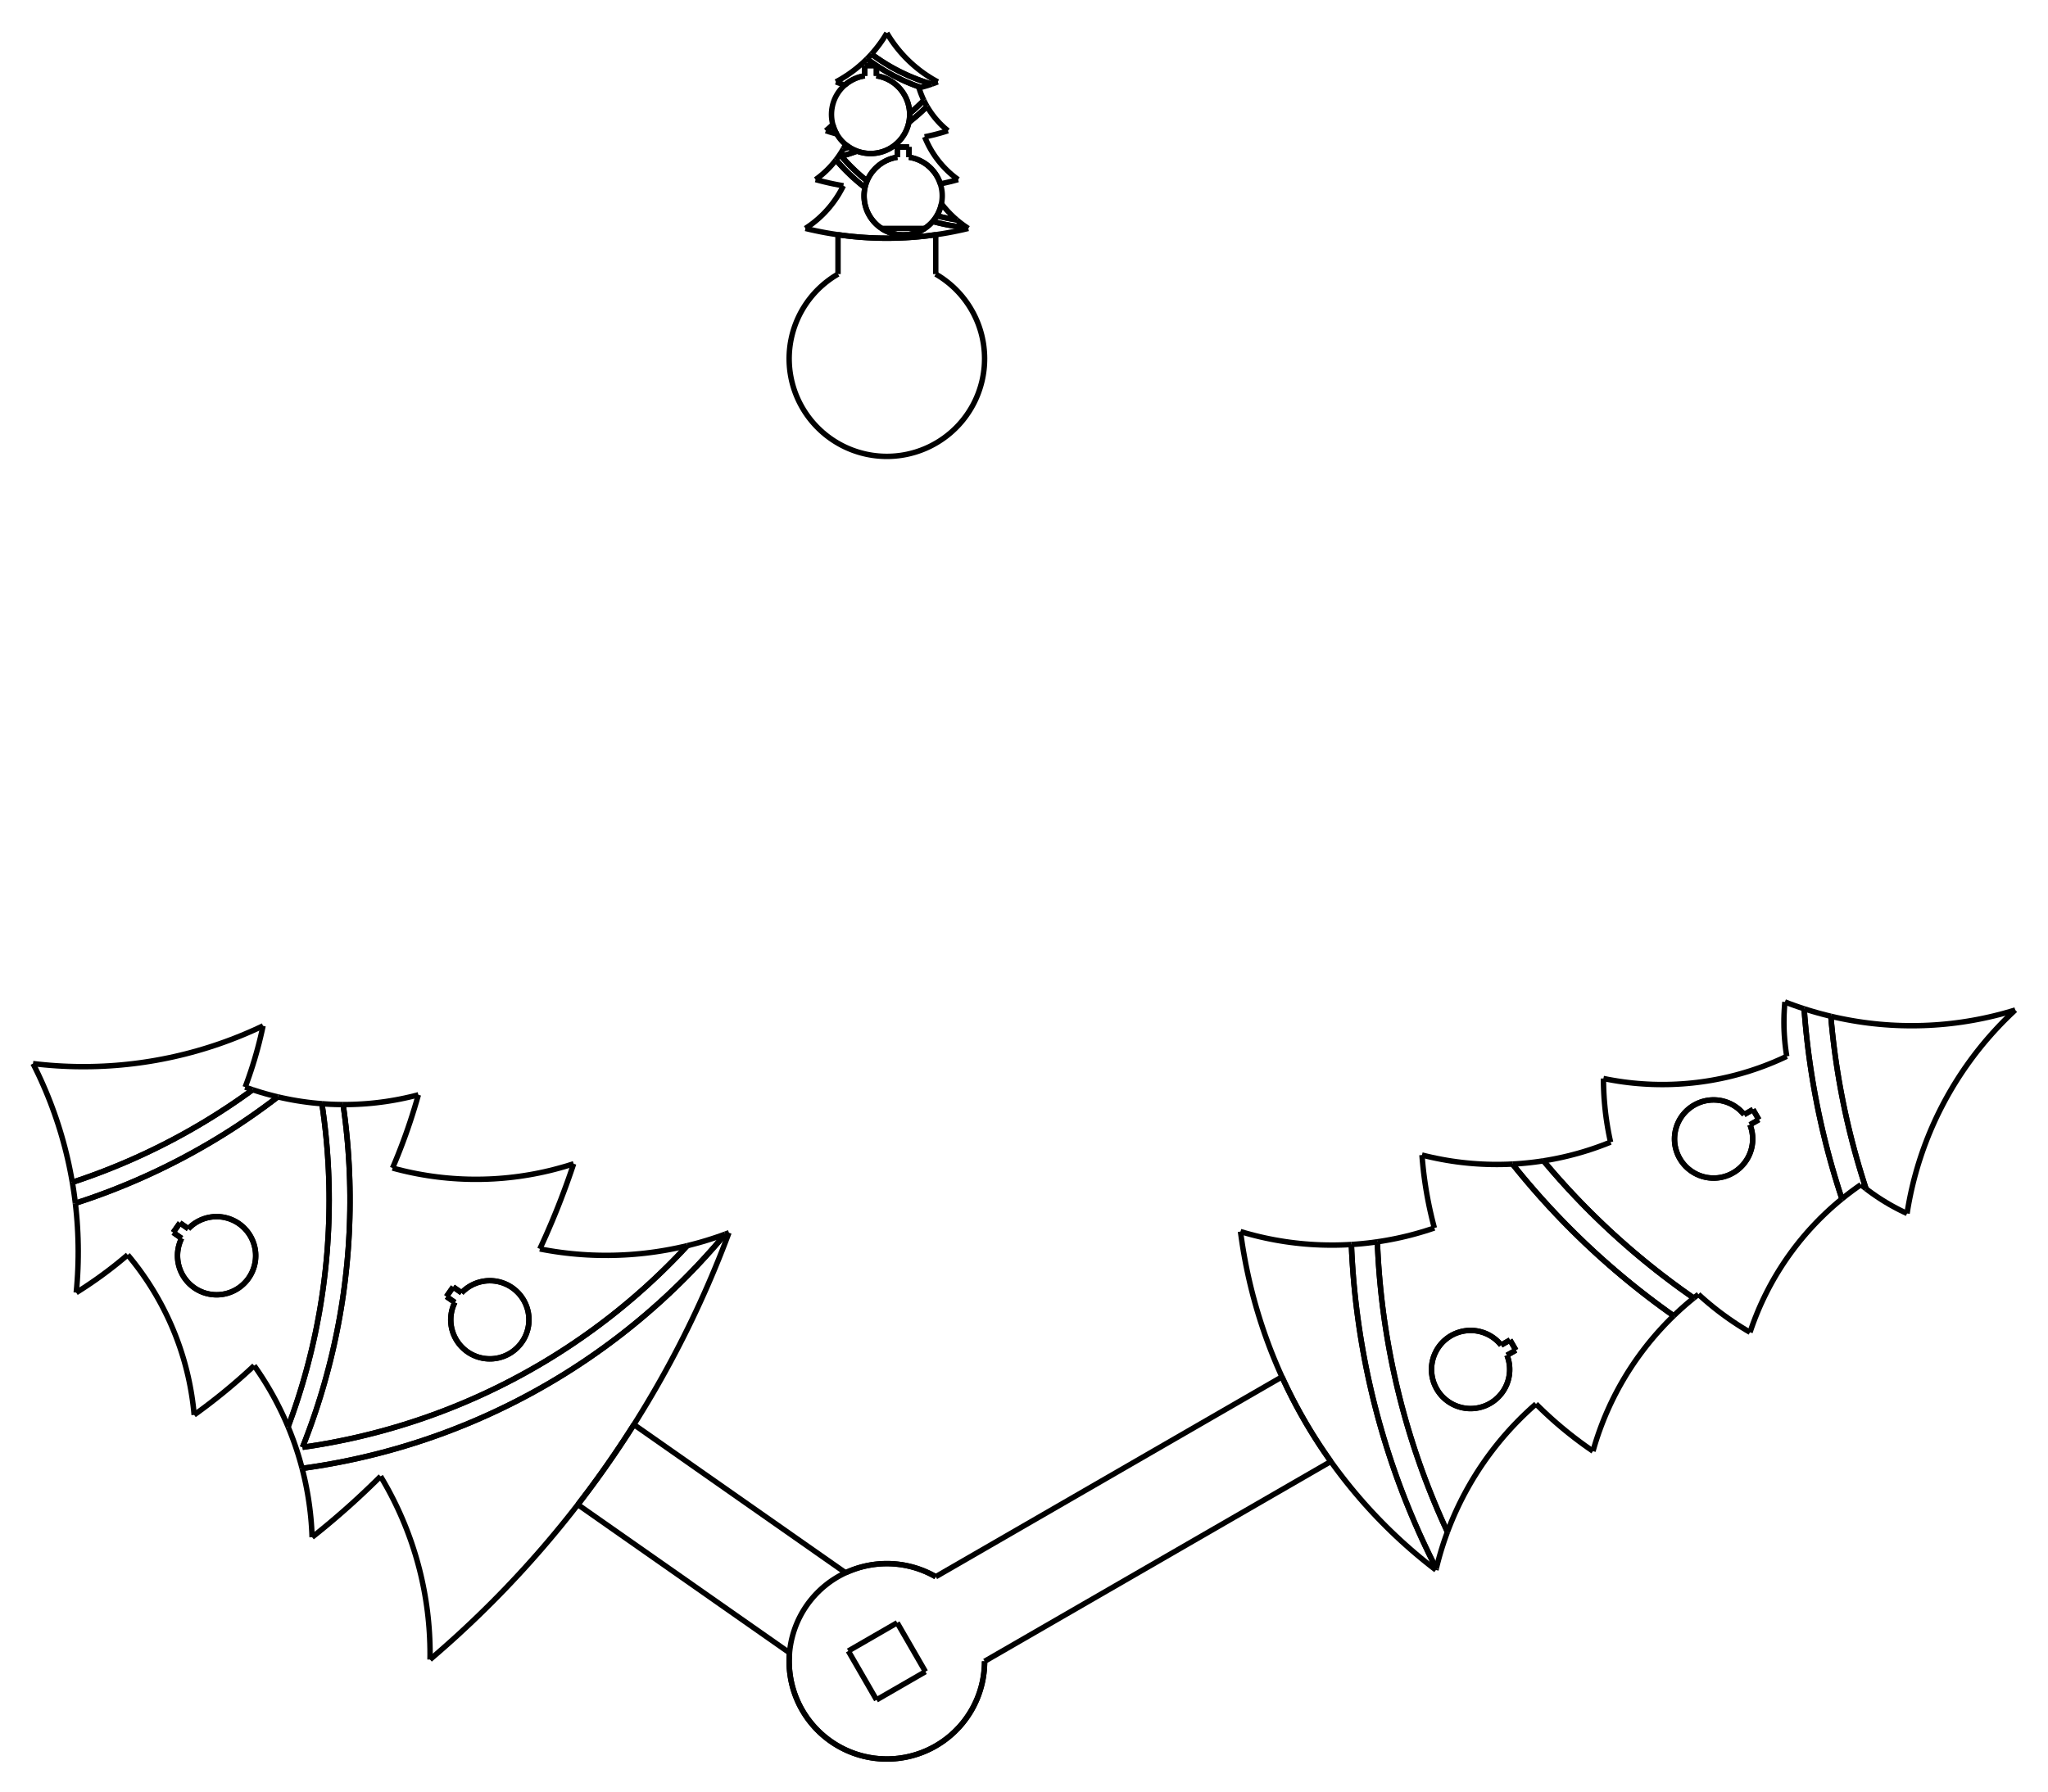 <?xml version="1.0" encoding="UTF-8" standalone="no"?>
<svg
   xmlns:svg="http://www.w3.org/2000/svg"
   xmlns="http://www.w3.org/2000/svg"
   width="620.0"
   height="542.563"

>
    <g transform="scale(3.287, -3.287)   translate(81.681,-153.043)" stroke-width="0.5"  fill="none">
       <!-- hidden lines -->
       <g  stroke="rgb(160,160,160)" fill="none" stroke-dasharray="0.5,0.5" >

       </g>

       <!-- solid lines -->
       <g  stroke="rgb(0,0,0)" fill="none">
			<path d="M36.389,26.206 L36.642,25.66 L36.901,25.118 L37.168,24.58 L37.441,24.044 L37.721,23.513 L38.008,22.985 L38.302,22.461 L38.603,21.94 L38.91,21.424 L39.223,20.911 L39.544,20.403 L39.871,19.898 L40.204,19.398 L40.543,18.903 L40.889,18.411 " />
			<path d="M36.389,26.206 L4.5,7.794 " />
			<path d="M9,-8.881784197001252e-16 L40.889,18.411 " />
			<path d="M9.0,0.0 L8.996,-0.268 L8.984,-0.535 L8.964,-0.802 L8.936,-1.068 L8.901,-1.334 L8.857,-1.598 L8.806,-1.861 L8.746,-2.122 L8.679,-2.381 L8.605,-2.638 L8.522,-2.893 L8.433,-3.145 L8.335,-3.395 L8.231,-3.641 L8.119,-3.884 L8,-4.124 L7.873,-4.36 L7.74,-4.592 L7.6,-4.821 L7.453,-5.045 L7.3,-5.264 L7.14,-5.479 L6.974,-5.689 L6.802,-5.894 L6.623,-6.093 L6.439,-6.288 L6.249,-6.477 L6.054,-6.66 L5.853,-6.837 L5.647,-7.008 L5.436,-7.173 L5.221,-7.331 L5,-7.483 L4.775,-7.629 L4.546,-7.767 L4.313,-7.899 L4.076,-8.024 L3.836,-8.142 L3.592,-8.252 L3.345,-8.355 L3.095,-8.451 L2.842,-8.539 L2.587,-8.62 L2.329,-8.693 L2.07,-8.759 L1.808,-8.816 L1.545,-8.866 L1.281,-8.908 L1.015,-8.943 L0.749,-8.969 L0.482,-8.987 L0.214,-8.997 L-0.054,-9 L-0.321,-8.994 L-0.589,-8.981 L-0.856,-8.959 L-1.122,-8.93 L-1.387,-8.893 L-1.651,-8.847 L-1.913,-8.794 L-2.174,-8.734 L-2.433,-8.665 L-2.689,-8.589 L-2.944,-8.505 L-3.195,-8.414 L-3.444,-8.315 L-3.69,-8.209 L-3.933,-8.095 L-4.172,-7.975 L-4.407,-7.847 L-4.638,-7.713 L-4.866,-7.571 L-5.089,-7.423 L-5.307,-7.269 L-5.521,-7.107 L-5.73,-6.94 L-5.934,-6.767 L-6.133,-6.587 L-6.326,-6.402 L-6.514,-6.211 L-6.695,-6.014 L-6.871,-5.812 L-7.041,-5.605 L-7.205,-5.393 L-7.362,-5.177 L-7.513,-4.956 L-7.657,-4.73 L-7.794,-4.5 L-7.925,-4.266 L-8.048,-4.029 L-8.164,-3.787 L-8.273,-3.543 L-8.375,-3.295 L-8.469,-3.045 L-8.556,-2.791 L-8.635,-2.536 L-8.707,-2.278 L-8.771,-2.018 L-8.827,-1.756 L-8.875,-1.492 L-8.916,-1.228 L-8.948,-0.962 L-8.973,-0.695 L-8.99,-0.428 L-8.999,-0.161 L-8.999,0.107 L-8.992,0.375 L-8.977,0.642 L-8.954,0.909 L-8.923,1.175 L-8.884,1.44 L-8.837,1.703 L-8.783,1.965 L-8.72,2.226 L-8.65,2.484 L-8.573,2.74 L-8.487,2.994 L-8.395,3.245 L-8.294,3.494 L-8.187,3.739 L-8.072,3.981 L-7.95,4.219 L-7.821,4.454 L-7.685,4.684 L-7.542,4.911 L-7.393,5.133 L-7.237,5.351 L-7.074,5.563 L-6.906,5.771 L-6.731,5.974 L-6.55,6.172 L-6.364,6.364 L-6.172,6.55 L-5.974,6.731 L-5.771,6.906 L-5.563,7.074 L-5.351,7.237 L-5.133,7.393 L-4.911,7.542 L-4.684,7.685 L-4.454,7.821 L-4.219,7.95 L-3.981,8.072 L-3.739,8.187 L-3.494,8.294 L-3.245,8.395 L-2.994,8.487 L-2.74,8.573 L-2.484,8.65 L-2.226,8.72 L-1.965,8.783 L-1.703,8.837 L-1.44,8.884 L-1.175,8.923 L-0.909,8.954 L-0.642,8.977 L-0.375,8.992 L-0.107,8.999 L0.161,8.999 L0.428,8.99 L0.695,8.973 L0.962,8.948 L1.228,8.916 L1.492,8.875 L1.756,8.827 L2.018,8.771 L2.278,8.707 L2.536,8.635 L2.791,8.556 L3.045,8.469 L3.295,8.375 L3.543,8.273 L3.787,8.164 L4.029,8.048 L4.266,7.925 L4.5,7.794 " />
			<path d="M3.552,-0.952 L-0.952,-3.552 " />
			<path d="M0.952,3.552 L3.552,-0.952 " />
			<path d="M-3.552,0.952 L0.952,3.552 " />
			<path d="M-0.952,-3.552 L-3.552,0.952 " />
			<path d="M90.182,43.531 L90.476,43.309 L90.774,43.093 L91.076,42.882 L91.383,42.678 L91.692,42.479 L92.006,42.286 L92.323,42.099 L92.644,41.919 L92.968,41.744 L93.296,41.575 L93.626,41.413 L93.96,41.257 " />
			<path d="M86.94,59.424 L87.006,58.688 L87.08,57.953 L87.162,57.219 L87.252,56.485 L87.349,55.752 L87.455,55.021 L87.568,54.291 L87.688,53.562 L87.817,52.834 L87.953,52.108 L88.097,51.383 L88.248,50.659 L88.407,49.938 L88.574,49.218 L88.749,48.5 L88.931,47.784 L89.121,47.069 L89.318,46.357 L89.523,45.647 L89.735,44.939 L89.955,44.234 L90.182,43.531 " />
			<path d="M103.923,60 L103.439,59.854 L102.952,59.715 L102.464,59.584 L101.973,59.461 L101.481,59.346 L100.987,59.238 L100.491,59.138 L99.994,59.046 L99.495,58.962 L98.995,58.885 L98.494,58.817 L97.992,58.756 L97.489,58.703 L96.985,58.658 L96.481,58.621 L95.976,58.592 L95.47,58.571 L94.965,58.558 L94.459,58.553 L93.953,58.556 L93.448,58.566 L92.942,58.585 L92.437,58.611 L91.932,58.646 L91.428,58.688 L90.925,58.739 L90.423,58.797 L89.921,58.863 L89.421,58.937 L88.922,59.019 L88.424,59.109 L87.928,59.206 L87.433,59.311 L86.94,59.424 " />
			<path d="M93.96,41.257 L94.04,41.754 L94.128,42.249 L94.224,42.743 L94.327,43.235 L94.439,43.726 L94.557,44.215 L94.684,44.701 L94.818,45.186 L94.96,45.669 L95.109,46.149 L95.266,46.627 L95.43,47.103 L95.601,47.576 L95.78,48.046 L95.966,48.513 L96.16,48.978 L96.36,49.439 L96.568,49.897 L96.783,50.352 L97.006,50.803 L97.235,51.251 L97.471,51.695 L97.714,52.136 L97.964,52.572 L98.22,53.005 L98.484,53.433 L98.754,53.858 L99.031,54.278 L99.314,54.694 L99.604,55.105 L99.9,55.512 L100.202,55.914 L100.511,56.311 L100.825,56.703 L101.146,57.091 L101.473,57.473 L101.806,57.85 L102.145,58.222 L102.489,58.589 L102.839,58.95 L103.195,59.306 L103.556,59.656 L103.923,60 " />
			<path d="M84.479,60.113 L84.536,59.37 L84.602,58.627 L84.675,57.885 L84.755,57.143 L84.843,56.403 L84.939,55.663 L85.043,54.924 L85.154,54.187 L85.273,53.451 L85.399,52.716 L85.534,51.982 L85.675,51.25 L85.824,50.519 L85.981,49.79 L86.146,49.063 L86.318,48.337 L86.497,47.613 L86.684,46.891 L86.878,46.171 L87.08,45.453 L87.289,44.737 L87.506,44.024 L87.73,43.312 L87.961,42.603 " />
			<path d="M84.479,60.113 L84.033,60.261 L83.59,60.415 L83.148,60.576 L82.71,60.743 " />
			<path d="M79.496,30.309 L79.643,30.743 L79.798,31.175 L79.96,31.603 L80.13,32.029 L80.306,32.452 L80.49,32.872 L80.682,33.289 L80.88,33.702 L81.086,34.112 L81.298,34.518 L81.518,34.921 L81.744,35.32 L81.978,35.714 L82.218,36.105 L82.465,36.491 L82.718,36.873 L82.978,37.251 L83.245,37.624 L83.518,37.993 L83.797,38.356 L84.082,38.715 L84.374,39.069 L84.671,39.418 L84.975,39.761 L85.285,40.099 L85.6,40.432 L85.921,40.76 L86.248,41.081 L86.58,41.398 L86.917,41.708 L87.26,42.012 L87.608,42.311 L87.961,42.603 " />
			<path d="M82.71,60.743 L82.676,60.358 L82.651,59.972 L82.633,59.586 L82.623,59.199 L82.621,58.813 L82.626,58.426 L82.639,58.04 L82.66,57.654 L82.689,57.268 L82.725,56.883 L82.769,56.499 L82.82,56.116 L82.879,55.734 " />
			<path d="M74.747,33.808 L75.084,33.503 L75.426,33.203 L75.773,32.91 L76.125,32.622 L76.482,32.34 L76.844,32.064 L77.21,31.795 L77.58,31.531 L77.955,31.274 L78.334,31.023 L78.718,30.778 L79.105,30.54 L79.496,30.309 " />
			<path d="M82.879,55.734 L82.467,55.541 L82.051,55.355 L81.632,55.176 L81.21,55.005 L80.785,54.84 L80.357,54.683 L79.927,54.534 L79.494,54.391 L79.059,54.257 L78.622,54.129 L78.182,54.009 L77.741,53.897 L77.297,53.792 L76.852,53.695 L76.406,53.606 L75.958,53.524 L75.508,53.45 L75.057,53.384 L74.606,53.325 L74.153,53.274 L73.699,53.231 L73.245,53.196 L72.79,53.169 L72.335,53.149 L71.88,53.137 L71.424,53.133 L70.969,53.137 L70.514,53.148 L70.058,53.168 L69.604,53.195 L69.149,53.23 L68.696,53.272 L68.243,53.323 L67.791,53.381 L67.341,53.447 L66.891,53.521 L66.443,53.602 L65.996,53.691 " />
			<path d="M74.314,33.465 L74.53,33.638 L74.747,33.808 " />
			<path d="M65.996,53.691 L66.001,53.237 L66.014,52.782 L66.034,52.328 L66.061,51.874 L66.097,51.421 L66.14,50.968 L66.19,50.516 L66.248,50.065 L66.314,49.616 L66.387,49.167 L66.468,48.719 L66.556,48.273 L66.652,47.829 " />
			<path d="M60.475,46.106 L60.942,45.554 L61.413,45.006 L61.891,44.463 L62.374,43.925 L62.863,43.392 L63.357,42.864 L63.857,42.342 L64.362,41.824 L64.873,41.312 L65.389,40.806 L65.91,40.304 L66.436,39.808 L66.967,39.318 L67.504,38.833 L68.045,38.354 L68.591,37.88 L69.143,37.412 L69.699,36.95 L70.26,36.494 L70.825,36.043 L71.395,35.598 L71.97,35.16 L72.549,34.727 L73.133,34.3 L73.721,33.88 L74.314,33.465 " />
			<path d="M66.652,47.829 L66.226,47.659 L65.796,47.496 L65.365,47.34 L64.93,47.191 L64.494,47.049 L64.055,46.915 L63.614,46.788 L63.17,46.669 L62.725,46.556 L62.278,46.451 L61.83,46.354 L61.38,46.264 L60.928,46.181 L60.475,46.106 " />
			<path d="M78.955,50.365 L78.846,50.495 L78.731,50.62 L78.61,50.739 L78.484,50.852 L78.353,50.959 L78.216,51.06 L78.076,51.155 L77.93,51.242 L77.781,51.323 L77.629,51.397 L77.473,51.463 L77.314,51.522 L77.152,51.573 L76.988,51.617 L76.822,51.653 L76.655,51.681 L76.487,51.701 L76.318,51.713 L76.148,51.718 L75.979,51.714 L75.81,51.702 L75.641,51.683 L75.474,51.655 L75.308,51.62 L75.144,51.577 L74.982,51.526 L74.823,51.467 L74.667,51.402 L74.514,51.328 L74.365,51.248 L74.219,51.161 L74.078,51.067 L73.941,50.967 L73.81,50.86 L73.683,50.747 L73.562,50.628 L73.447,50.504 L73.337,50.374 L73.234,50.24 L73.138,50.101 L73.048,49.957 L72.964,49.809 L72.888,49.658 L72.819,49.503 L72.758,49.345 L72.704,49.184 L72.657,49.021 L72.619,48.856 L72.588,48.689 L72.565,48.521 L72.55,48.352 L72.543,48.183 L72.544,48.013 L72.553,47.844 L72.57,47.675 L72.594,47.507 L72.627,47.341 L72.668,47.176 L72.716,47.014 L72.771,46.854 L72.835,46.696 L72.905,46.542 L72.983,46.392 L73.068,46.245 L73.159,46.102 L73.258,45.964 L73.362,45.83 L73.473,45.702 L73.59,45.579 L73.712,45.462 L73.84,45.35 L73.973,45.245 L74.11,45.146 L74.253,45.054 L74.399,44.968 L74.549,44.889 L74.703,44.818 L74.86,44.754 L75.02,44.697 L75.182,44.648 L75.346,44.607 L75.513,44.573 L75.68,44.547 L75.849,44.53 L76.018,44.52 L76.188,44.518 L76.357,44.524 L76.526,44.538 L76.694,44.56 L76.861,44.59 L77.026,44.628 L77.19,44.673 L77.351,44.727 L77.509,44.787 L77.664,44.855 L77.816,44.931 L77.965,45.013 L78.109,45.102 L78.248,45.198 L78.384,45.301 L78.514,45.409 L78.639,45.524 L78.758,45.644 L78.872,45.77 L78.979,45.901 L79.08,46.037 L79.175,46.178 L79.263,46.323 L79.344,46.472 L79.418,46.624 L79.485,46.78 L79.544,46.939 L79.596,47.101 L79.64,47.264 L79.676,47.43 L79.704,47.597 L79.725,47.765 L79.738,47.935 L79.742,48.104 L79.739,48.274 L79.728,48.443 L79.708,48.611 L79.681,48.779 L79.646,48.944 L79.603,49.109 L79.553,49.27 L79.495,49.43 " />
			<path d="M79.495,49.43 L80.309,49.9 " />
			<path d="M80.309,49.9 L79.769,50.835 " />
			<path d="M79.769,50.835 L78.955,50.365 " />
			<path d="M65.033,19.36 L65.16,19.801 L65.294,20.24 L65.436,20.677 L65.585,21.111 L65.741,21.542 L65.904,21.971 L66.074,22.398 L66.251,22.821 L66.436,23.241 L66.627,23.659 L66.825,24.073 L67.03,24.483 L67.242,24.891 L67.46,25.294 L67.685,25.694 L67.917,26.09 L68.155,26.483 L68.4,26.871 L68.651,27.255 L68.908,27.635 L69.172,28.011 L69.442,28.382 L69.718,28.749 L70,29.111 L70.288,29.469 L70.582,29.821 L70.881,30.169 L71.187,30.511 L71.498,30.849 L71.814,31.181 L72.136,31.508 L72.464,31.83 " />
			<path d="M59.785,23.708 L60.159,23.339 L60.538,22.976 L60.922,22.618 L61.311,22.266 L61.705,21.92 L62.105,21.579 L62.509,21.244 L62.918,20.915 L63.332,20.592 L63.75,20.275 L64.173,19.964 L64.601,19.659 L65.033,19.36 " />
			<path d="M72.464,31.83 L71.846,32.269 L71.234,32.715 L70.626,33.168 L70.023,33.626 L69.425,34.091 L68.831,34.562 L68.243,35.04 L67.66,35.523 L67.082,36.013 L66.509,36.509 L65.941,37.011 L65.379,37.518 L64.822,38.032 L64.27,38.551 L63.724,39.077 L63.184,39.608 L62.649,40.144 L62.119,40.686 L61.596,41.234 L61.078,41.787 L60.566,42.346 L60.06,42.91 L59.56,43.479 L59.067,44.054 L58.579,44.633 L58.097,45.218 L57.621,45.808 " />
			<path d="M51.626,11.918 L51.792,12.355 L51.966,12.789 L52.146,13.22 L52.333,13.649 L52.527,14.074 L52.728,14.496 L52.936,14.914 L53.15,15.33 L53.371,15.741 L53.599,16.149 L53.833,16.554 L54.074,16.955 L54.321,17.351 L54.574,17.744 L54.834,18.132 L55.1,18.517 L55.372,18.897 L55.65,19.272 L55.934,19.643 L56.224,20.009 L56.52,20.371 L56.822,20.728 L57.13,21.08 L57.443,21.427 L57.761,21.769 L58.085,22.105 L58.415,22.437 L58.75,22.763 L59.09,23.084 L59.435,23.399 L59.785,23.708 " />
			<path d="M57.621,45.808 L57.154,45.787 L56.687,45.775 L56.22,45.77 L55.753,45.773 L55.285,45.784 L54.818,45.803 L54.352,45.83 L53.886,45.864 L53.42,45.907 L52.956,45.957 L52.492,46.015 L52.029,46.081 L51.568,46.155 L51.108,46.237 L50.649,46.326 L50.192,46.423 L49.736,46.528 L49.283,46.64 " />
			<path d="M45.173,38.647 L45.205,37.919 L45.244,37.192 L45.291,36.465 L45.345,35.738 L45.407,35.013 L45.477,34.288 L45.554,33.563 L45.638,32.84 L45.731,32.117 L45.83,31.396 L45.938,30.676 L46.053,29.956 L46.175,29.238 L46.305,28.522 L46.442,27.806 L46.587,27.093 L46.74,26.38 L46.899,25.67 L47.067,24.961 L47.241,24.254 L47.423,23.548 L47.613,22.845 L47.809,22.144 L48.013,21.445 L48.225,20.748 L48.444,20.053 L48.669,19.36 L48.903,18.67 L49.143,17.983 L49.39,17.298 L49.645,16.615 L49.907,15.936 L50.176,15.259 L50.452,14.585 L50.735,13.914 L51.025,13.245 L51.322,12.58 L51.626,11.918 " />
			<path d="M49.283,46.64 L49.325,46.117 L49.376,45.594 L49.433,45.072 L49.499,44.551 L49.572,44.031 L49.652,43.513 L49.74,42.995 L49.836,42.479 L49.938,41.964 L50.049,41.451 L50.167,40.939 L50.292,40.429 L50.424,39.921 " />
			<path d="M50.424,39.921 L49.997,39.778 L49.567,39.641 L49.135,39.511 L48.702,39.388 L48.266,39.271 L47.829,39.161 L47.39,39.058 L46.949,38.962 L46.507,38.873 L46.064,38.791 L45.619,38.715 L45.173,38.647 " />
			<path d="M56.574,29.13 L56.465,29.26 L56.35,29.384 L56.229,29.503 L56.103,29.617 L55.972,29.724 L55.836,29.825 L55.695,29.919 L55.55,30.007 L55.401,30.088 L55.248,30.161 L55.092,30.228 L54.933,30.286 L54.771,30.338 L54.607,30.382 L54.442,30.417 L54.275,30.446 L54.106,30.466 L53.937,30.478 L53.768,30.482 L53.598,30.479 L53.429,30.467 L53.26,30.447 L53.093,30.42 L52.927,30.384 L52.763,30.341 L52.602,30.29 L52.442,30.232 L52.286,30.166 L52.133,30.093 L51.984,30.013 L51.838,29.926 L51.697,29.832 L51.561,29.731 L51.429,29.624 L51.302,29.512 L51.181,29.393 L51.066,29.269 L50.957,29.139 L50.854,29.004 L50.757,28.865 L50.667,28.721 L50.584,28.574 L50.508,28.422 L50.439,28.267 L50.377,28.109 L50.323,27.949 L50.277,27.786 L50.238,27.62 L50.207,27.454 L50.184,27.286 L50.169,27.117 L50.162,26.947 L50.163,26.778 L50.172,26.609 L50.189,26.44 L50.214,26.272 L50.246,26.106 L50.287,25.941 L50.335,25.778 L50.391,25.618 L50.454,25.461 L50.525,25.307 L50.602,25.156 L50.687,25.009 L50.779,24.867 L50.877,24.728 L50.982,24.595 L51.092,24.467 L51.209,24.344 L51.331,24.226 L51.459,24.115 L51.592,24.01 L51.73,23.911 L51.872,23.818 L52.018,23.733 L52.168,23.654 L52.322,23.583 L52.479,23.518 L52.639,23.462 L52.801,23.413 L52.966,23.371 L53.132,23.338 L53.3,23.312 L53.468,23.294 L53.637,23.284 L53.807,23.283 L53.976,23.289 L54.145,23.303 L54.313,23.325 L54.48,23.355 L54.646,23.393 L54.809,23.438 L54.97,23.491 L55.128,23.552 L55.284,23.62 L55.436,23.695 L55.584,23.778 L55.728,23.867 L55.868,23.963 L56.003,24.065 L56.133,24.174 L56.258,24.288 L56.377,24.409 L56.491,24.535 L56.598,24.666 L56.7,24.802 L56.794,24.943 L56.882,25.088 L56.963,25.236 L57.037,25.389 L57.104,25.545 L57.163,25.704 L57.215,25.865 L57.259,26.029 L57.295,26.195 L57.324,26.362 L57.344,26.53 L57.357,26.699 L57.361,26.869 L57.358,27.038 L57.347,27.207 L57.328,27.376 L57.3,27.543 L57.265,27.709 L57.222,27.873 L57.172,28.035 L57.114,28.194 " />
			<path d="M57.114,28.194 L57.929,28.665 " />
			<path d="M57.929,28.665 L57.389,29.6 " />
			<path d="M57.389,29.6 L56.574,29.13 " />
			<path d="M50.569,8.412 L50.601,8.547 " />
			<path d="M32.569,39.588 L32.651,38.988 L32.74,38.389 L32.838,37.791 L32.943,37.195 L33.055,36.599 L33.176,36.006 L33.304,35.414 L33.439,34.823 L33.583,34.235 L33.733,33.648 L33.892,33.063 L34.058,32.481 L34.232,31.9 L34.413,31.322 L34.601,30.747 L34.797,30.173 L35.001,29.603 L35.211,29.035 L35.429,28.47 L35.655,27.907 L35.887,27.348 L36.127,26.792 L36.374,26.239 L36.628,25.689 L36.89,25.142 L37.158,24.599 L37.433,24.06 L37.716,23.524 L38.005,22.991 L38.301,22.463 L38.604,21.938 L38.913,21.418 L39.23,20.901 L39.553,20.388 L39.882,19.88 L40.219,19.376 L40.561,18.877 L40.91,18.382 L41.266,17.891 L41.628,17.405 L41.996,16.924 L42.37,16.448 L42.751,15.976 L43.137,15.51 L43.529,15.049 L43.928,14.592 L44.332,14.141 L44.742,13.695 L45.158,13.255 L45.58,12.82 L46.007,12.39 L46.439,11.966 L46.877,11.548 L47.321,11.135 L47.77,10.728 L48.224,10.327 L48.683,9.932 L49.147,9.543 L49.616,9.159 L50.09,8.782 L50.569,8.412 " />
			<path d="M42.781,38.398 L42.312,38.373 L41.843,38.355 L41.373,38.345 L40.903,38.343 L40.433,38.348 L39.964,38.36 L39.494,38.381 L39.025,38.408 L38.557,38.444 L38.089,38.487 L37.622,38.538 L37.156,38.596 L36.691,38.661 L36.227,38.735 L35.764,38.815 L35.302,38.904 L34.842,38.999 L34.384,39.102 L33.928,39.213 L33.473,39.331 L33.02,39.456 L32.569,39.588 " />
			<path d="M42.781,38.398 L42.816,37.64 L42.858,36.883 L42.909,36.126 L42.967,35.37 L43.034,34.614 L43.108,33.86 L43.19,33.105 L43.28,32.352 L43.379,31.6 L43.485,30.849 L43.599,30.099 L43.721,29.35 L43.85,28.603 L43.988,27.857 L44.133,27.113 L44.287,26.37 L44.448,25.629 L44.617,24.889 L44.794,24.151 L44.978,23.416 L45.17,22.682 L45.37,21.95 L45.578,21.221 L45.793,20.493 L46.016,19.768 L46.247,19.046 L46.485,18.326 L46.731,17.608 L46.984,16.893 L47.245,16.181 L47.513,15.471 L47.789,14.764 L48.072,14.061 L48.363,13.36 L48.661,12.663 L48.966,11.968 L49.278,11.277 L49.598,10.589 L49.925,9.905 L50.26,9.224 L50.601,8.547 " />
			<path d="M42.781,38.398 L42.816,37.64 L42.858,36.883 L42.909,36.126 L42.967,35.37 L43.034,34.614 L43.108,33.86 L43.19,33.105 L43.28,32.352 L43.379,31.6 L43.485,30.849 L43.599,30.099 L43.721,29.35 L43.85,28.603 L43.988,27.857 L44.133,27.113 L44.287,26.37 L44.448,25.629 L44.617,24.889 L44.794,24.151 L44.978,23.416 L45.17,22.682 L45.37,21.95 L45.578,21.221 L45.793,20.493 L46.016,19.768 L46.247,19.046 L46.485,18.326 L46.731,17.608 L46.984,16.893 L47.245,16.181 L47.513,15.471 L47.789,14.764 L48.072,14.061 L48.363,13.36 L48.661,12.663 L48.966,11.968 L49.278,11.277 L49.598,10.589 L49.925,9.905 L50.26,9.224 L50.601,8.547 " />
			<path d="M45.173,38.647 L44.697,38.581 L44.219,38.523 L43.741,38.474 L43.261,38.432 L42.781,38.398 " />
			<path d="M45.173,38.647 L45.205,37.919 L45.244,37.192 L45.291,36.465 L45.345,35.738 L45.407,35.013 L45.477,34.288 L45.554,33.563 L45.638,32.84 L45.731,32.117 L45.83,31.396 L45.938,30.676 L46.053,29.956 L46.175,29.238 L46.305,28.522 L46.442,27.806 L46.587,27.093 L46.74,26.38 L46.899,25.67 L47.067,24.961 L47.241,24.254 L47.423,23.548 L47.613,22.845 L47.809,22.144 L48.013,21.445 L48.225,20.748 L48.444,20.053 L48.669,19.36 L48.903,18.67 L49.143,17.983 L49.39,17.298 L49.645,16.615 L49.907,15.936 L50.176,15.259 L50.452,14.585 L50.735,13.914 L51.025,13.245 L51.322,12.58 L51.626,11.918 " />
			<path d="M50.601,8.547 L50.707,8.975 L50.819,9.401 L50.937,9.825 L51.062,10.248 L51.194,10.669 L51.331,11.088 L51.476,11.504 L51.626,11.918 " />
			<path d="M60.475,46.106 L60.07,46.046 L59.663,45.991 L59.256,45.942 L58.848,45.9 L58.44,45.863 L58.031,45.832 L57.621,45.808 " />
			<path d="M60.475,46.106 L60.942,45.554 L61.413,45.006 L61.891,44.463 L62.374,43.925 L62.863,43.392 L63.357,42.864 L63.857,42.342 L64.362,41.824 L64.873,41.312 L65.389,40.806 L65.91,40.304 L66.436,39.808 L66.967,39.318 L67.504,38.833 L68.045,38.354 L68.591,37.88 L69.143,37.412 L69.699,36.95 L70.26,36.494 L70.825,36.043 L71.395,35.598 L71.97,35.16 L72.549,34.727 L73.133,34.3 L73.721,33.88 L74.314,33.465 " />
			<path d="M72.464,31.83 L72.762,32.114 L73.064,32.393 L73.371,32.668 L73.681,32.939 L73.996,33.204 L74.314,33.465 " />
			<path d="M72.464,31.83 L71.846,32.269 L71.234,32.715 L70.626,33.168 L70.023,33.626 L69.425,34.091 L68.831,34.562 L68.243,35.04 L67.66,35.523 L67.082,36.013 L66.509,36.509 L65.941,37.011 L65.379,37.518 L64.822,38.032 L64.27,38.551 L63.724,39.077 L63.184,39.608 L62.649,40.144 L62.119,40.686 L61.596,41.234 L61.078,41.787 L60.566,42.346 L60.06,42.91 L59.56,43.479 L59.067,44.054 L58.579,44.633 L58.097,45.218 L57.621,45.808 " />
			<path d="M84.479,60.113 L84.536,59.37 L84.602,58.627 L84.675,57.885 L84.755,57.143 L84.843,56.403 L84.939,55.663 L85.043,54.924 L85.154,54.187 L85.273,53.451 L85.399,52.716 L85.534,51.982 L85.675,51.25 L85.824,50.519 L85.981,49.79 L86.146,49.063 L86.318,48.337 L86.497,47.613 L86.684,46.891 L86.878,46.171 L87.08,45.453 L87.289,44.737 L87.506,44.024 L87.73,43.312 L87.961,42.603 " />
			<path d="M86.94,59.424 L86.526,59.526 L86.114,59.632 L85.703,59.744 L85.293,59.862 L84.885,59.985 L84.479,60.113 " />
			<path d="M86.94,59.424 L87.006,58.688 L87.08,57.953 L87.162,57.219 L87.252,56.485 L87.349,55.752 L87.455,55.021 L87.568,54.291 L87.688,53.562 L87.817,52.834 L87.953,52.108 L88.097,51.383 L88.248,50.659 L88.407,49.938 L88.574,49.218 L88.749,48.5 L88.931,47.784 L89.121,47.069 L89.318,46.357 L89.523,45.647 L89.735,44.939 L89.955,44.234 L90.182,43.531 " />
			<path d="M89.707,43.908 L89.943,43.718 L90.182,43.531 " />
			<path d="M87.961,42.603 L88.302,42.876 L88.647,43.142 L88.996,43.404 L89.349,43.659 L89.707,43.908 " />
			<path d="M78.955,50.365 L78.846,50.495 L78.731,50.62 L78.61,50.739 L78.484,50.852 L78.353,50.959 L78.216,51.06 L78.076,51.155 L77.93,51.242 L77.781,51.323 L77.629,51.397 L77.473,51.463 L77.314,51.522 L77.152,51.573 L76.988,51.617 L76.822,51.653 L76.655,51.681 L76.487,51.701 L76.318,51.713 L76.148,51.718 L75.979,51.714 L75.81,51.702 L75.641,51.683 L75.474,51.655 L75.308,51.62 L75.144,51.577 L74.982,51.526 L74.823,51.467 L74.667,51.402 L74.514,51.328 L74.365,51.248 L74.219,51.161 L74.078,51.067 L73.941,50.967 L73.81,50.86 L73.683,50.747 L73.562,50.628 L73.447,50.504 L73.337,50.374 L73.234,50.24 L73.138,50.101 L73.048,49.957 L72.964,49.809 L72.888,49.658 L72.819,49.503 L72.758,49.345 L72.704,49.184 L72.657,49.021 L72.619,48.856 L72.588,48.689 L72.565,48.521 L72.55,48.352 L72.543,48.183 L72.544,48.013 L72.553,47.844 L72.57,47.675 L72.594,47.507 L72.627,47.341 L72.668,47.176 L72.716,47.014 L72.771,46.854 L72.835,46.696 L72.905,46.542 L72.983,46.392 L73.068,46.245 L73.159,46.102 L73.258,45.964 L73.362,45.83 L73.473,45.702 L73.59,45.579 L73.712,45.462 L73.84,45.35 L73.973,45.245 L74.11,45.146 L74.253,45.054 L74.399,44.968 L74.549,44.889 L74.703,44.818 L74.86,44.754 L75.02,44.697 L75.182,44.648 L75.346,44.607 L75.513,44.573 L75.68,44.547 L75.849,44.53 L76.018,44.52 L76.188,44.518 L76.357,44.524 L76.526,44.538 L76.694,44.56 L76.861,44.59 L77.026,44.628 L77.19,44.673 L77.351,44.727 L77.509,44.787 L77.664,44.855 L77.816,44.931 L77.965,45.013 L78.109,45.102 L78.248,45.198 L78.384,45.301 L78.514,45.409 L78.639,45.524 L78.758,45.644 L78.872,45.77 L78.979,45.901 L79.08,46.037 L79.175,46.178 L79.263,46.323 L79.344,46.472 L79.418,46.624 L79.485,46.78 L79.544,46.939 L79.596,47.101 L79.64,47.264 L79.676,47.43 L79.704,47.597 L79.725,47.765 L79.738,47.935 L79.742,48.104 L79.739,48.274 L79.728,48.443 L79.708,48.611 L79.681,48.779 L79.646,48.944 L79.603,49.109 L79.553,49.27 L79.495,49.43 " />
			<path d="M79.495,49.43 L80.309,49.9 " />
			<path d="M80.309,49.9 L79.769,50.835 " />
			<path d="M79.769,50.835 L78.955,50.365 " />
			<path d="M56.574,29.13 L56.465,29.26 L56.35,29.384 L56.229,29.503 L56.103,29.617 L55.972,29.724 L55.836,29.825 L55.695,29.919 L55.55,30.007 L55.401,30.088 L55.248,30.161 L55.092,30.228 L54.933,30.286 L54.771,30.338 L54.607,30.382 L54.442,30.417 L54.275,30.446 L54.106,30.466 L53.937,30.478 L53.768,30.482 L53.598,30.479 L53.429,30.467 L53.26,30.447 L53.093,30.42 L52.927,30.384 L52.763,30.341 L52.602,30.29 L52.442,30.232 L52.286,30.166 L52.133,30.093 L51.984,30.013 L51.838,29.926 L51.697,29.832 L51.561,29.731 L51.429,29.624 L51.302,29.512 L51.181,29.393 L51.066,29.269 L50.957,29.139 L50.854,29.004 L50.757,28.865 L50.667,28.721 L50.584,28.574 L50.508,28.422 L50.439,28.267 L50.377,28.109 L50.323,27.949 L50.277,27.786 L50.238,27.62 L50.207,27.454 L50.184,27.286 L50.169,27.117 L50.162,26.947 L50.163,26.778 L50.172,26.609 L50.189,26.44 L50.214,26.272 L50.246,26.106 L50.287,25.941 L50.335,25.778 L50.391,25.618 L50.454,25.461 L50.525,25.307 L50.602,25.156 L50.687,25.009 L50.779,24.867 L50.877,24.728 L50.982,24.595 L51.092,24.467 L51.209,24.344 L51.331,24.226 L51.459,24.115 L51.592,24.01 L51.73,23.911 L51.872,23.818 L52.018,23.733 L52.168,23.654 L52.322,23.583 L52.479,23.518 L52.639,23.462 L52.801,23.413 L52.966,23.371 L53.132,23.338 L53.3,23.312 L53.468,23.294 L53.637,23.284 L53.807,23.283 L53.976,23.289 L54.145,23.303 L54.313,23.325 L54.48,23.355 L54.646,23.393 L54.809,23.438 L54.97,23.491 L55.128,23.552 L55.284,23.62 L55.436,23.695 L55.584,23.778 L55.728,23.867 L55.868,23.963 L56.003,24.065 L56.133,24.174 L56.258,24.288 L56.377,24.409 L56.491,24.535 L56.598,24.666 L56.7,24.802 L56.794,24.943 L56.882,25.088 L56.963,25.236 L57.037,25.389 L57.104,25.545 L57.163,25.704 L57.215,25.865 L57.259,26.029 L57.295,26.195 L57.324,26.362 L57.344,26.53 L57.357,26.699 L57.361,26.869 L57.358,27.038 L57.347,27.207 L57.328,27.376 L57.3,27.543 L57.265,27.709 L57.222,27.873 L57.172,28.035 L57.114,28.194 " />
			<path d="M57.114,28.194 L57.929,28.665 " />
			<path d="M57.929,28.665 L57.389,29.6 " />
			<path d="M57.389,29.6 L56.574,29.13 " />
			<path d="M-28.462,14.436 L-27.964,15.085 L-27.472,15.739 L-26.985,16.397 L-26.504,17.06 L-26.029,17.726 L-25.559,18.397 L-25.096,19.071 L-24.638,19.749 L-24.186,20.432 L-23.74,21.118 L-23.299,21.808 " />
			<path d="M-28.462,14.436 L-8.966,0.784 " />
			<path d="M-3.804,8.157 L-3.565,8.264 L-3.323,8.364 L-3.078,8.457 L-2.831,8.543 L-2.581,8.622 L-2.329,8.693 L-2.076,8.757 L-1.82,8.814 L-1.563,8.863 L-1.304,8.905 L-1.045,8.939 L-0.784,8.966 L-0.523,8.985 L-0.262,8.996 L-4.3520742565306136e-14,9 L0.262,8.996 L0.523,8.985 L0.784,8.966 L1.045,8.939 L1.304,8.905 L1.563,8.863 L1.82,8.814 L2.076,8.757 L2.329,8.693 L2.581,8.622 L2.831,8.543 L3.078,8.457 L3.323,8.364 L3.565,8.264 L3.804,8.157 L4.039,8.043 L4.271,7.922 L4.5,7.794 " />
			<path d="M9.0,1.0658141036401503e-14 L8.996,-0.267 L8.984,-0.533 L8.964,-0.799 L8.937,-1.064 L8.901,-1.328 L8.858,-1.591 L8.807,-1.853 L8.748,-2.113 L8.682,-2.371 L8.608,-2.627 L8.526,-2.881 L8.437,-3.132 L8.341,-3.381 L8.237,-3.626 L8.126,-3.869 L8.008,-4.108 L7.883,-4.343 L7.751,-4.575 L7.612,-4.802 L7.466,-5.026 L7.314,-5.244 L7.156,-5.459 L6.991,-5.668 L6.82,-5.873 L6.643,-6.072 L6.46,-6.266 L6.272,-6.455 L6.078,-6.638 L5.878,-6.815 L5.674,-6.986 L5.465,-7.151 L5.25,-7.31 L5.032,-7.462 L4.808,-7.608 L4.581,-7.747 L4.349,-7.879 L4.114,-8.005 L3.875,-8.123 L3.633,-8.234 L3.387,-8.338 L3.139,-8.435 L2.888,-8.524 L2.634,-8.606 L2.378,-8.68 L2.12,-8.747 L1.86,-8.806 L1.598,-8.857 L1.335,-8.9 L1.071,-8.936 L0.806,-8.964 L0.54,-8.984 L0.274,-8.996 L0.007,-9 L-0.259,-8.996 L-0.526,-8.985 L-0.792,-8.965 L-1.057,-8.938 L-1.321,-8.903 L-1.584,-8.859 L-1.846,-8.809 L-2.106,-8.75 L-2.364,-8.684 L-2.62,-8.61 L-2.874,-8.529 L-3.126,-8.44 L-3.374,-8.344 L-3.62,-8.24 L-3.862,-8.129 L-4.101,-8.011 L-4.337,-7.886 L-4.568,-7.754 L-4.796,-7.616 L-5.02,-7.47 L-5.239,-7.318 L-5.453,-7.16 L-5.663,-6.995 L-5.867,-6.824 L-6.067,-6.648 L-6.261,-6.465 L-6.45,-6.277 L-6.633,-6.083 L-6.81,-5.884 L-6.982,-5.68 L-7.147,-5.47 L-7.306,-5.256 L-7.458,-5.038 L-7.604,-4.814 L-7.743,-4.587 L-7.876,-4.356 L-8.001,-4.121 L-8.12,-3.882 L-8.231,-3.64 L-8.335,-3.394 L-8.432,-3.146 L-8.522,-2.895 L-8.604,-2.641 L-8.678,-2.385 L-8.745,-2.127 L-8.804,-1.867 L-8.856,-1.605 L-8.899,-1.342 L-8.935,-1.078 L-8.963,-0.813 L-8.983,-0.547 L-8.996,-0.281 L-9,-0.014 L-8.996,0.252 L-8.985,0.519 L-8.966,0.784 " />
			<path d="M-3.804,8.157 L-23.299,21.808 " />
			<path d="M-59.1,52.896 L-58.915,53.398 L-58.736,53.902 L-58.565,54.409 L-58.401,54.919 L-58.243,55.43 L-58.094,55.944 L-57.951,56.459 L-57.815,56.977 L-57.687,57.496 L-57.566,58.018 L-57.453,58.54 " />
			<path d="M-58.413,52.656 L-58.758,52.774 L-59.1,52.896 " />
			<path d="M-75.019,44.127 L-74.384,44.339 L-73.752,44.558 L-73.122,44.785 L-72.494,45.018 L-71.87,45.259 L-71.248,45.507 L-70.628,45.761 L-70.012,46.023 L-69.399,46.291 L-68.789,46.567 L-68.182,46.849 L-67.578,47.138 L-66.977,47.434 L-66.38,47.736 L-65.786,48.046 L-65.196,48.362 L-64.609,48.684 L-64.026,49.013 L-63.447,49.349 L-62.871,49.691 L-62.3,50.039 L-61.732,50.394 L-61.169,50.756 L-60.609,51.123 L-60.054,51.497 L-59.503,51.878 L-58.956,52.264 L-58.413,52.656 " />
			<path d="M-78.639,55.063 L-78.392,54.571 L-78.153,54.075 L-77.921,53.575 L-77.697,53.073 L-77.479,52.567 L-77.269,52.058 L-77.066,51.546 L-76.871,51.031 L-76.683,50.513 L-76.503,49.993 L-76.33,49.47 L-76.164,48.945 L-76.006,48.417 L-75.856,47.888 L-75.713,47.356 L-75.578,46.822 L-75.451,46.286 L-75.331,45.749 L-75.22,45.21 L-75.116,44.669 L-75.019,44.127 " />
			<path d="M-57.453,58.54 L-57.945,58.309 L-58.441,58.084 L-58.939,57.867 L-59.441,57.656 L-59.945,57.453 L-60.453,57.257 L-60.963,57.068 L-61.476,56.886 L-61.991,56.712 L-62.509,56.545 L-63.029,56.386 L-63.551,56.233 L-64.076,56.089 L-64.602,55.951 L-65.131,55.822 L-65.661,55.699 L-66.193,55.585 L-66.726,55.478 L-67.261,55.378 L-67.797,55.286 L-68.334,55.202 L-68.873,55.125 L-69.413,55.056 L-69.953,54.995 L-70.495,54.941 L-71.037,54.895 L-71.579,54.857 L-72.122,54.827 L-72.666,54.804 L-73.21,54.789 L-73.754,54.782 L-74.298,54.782 L-74.842,54.79 L-75.386,54.806 L-75.929,54.83 L-76.472,54.861 L-77.015,54.9 L-77.557,54.947 L-78.098,55.001 L-78.639,55.063 " />
			<path d="M-74.741,42.198 L-74.093,42.411 L-73.446,42.631 L-72.802,42.858 L-72.161,43.093 L-71.522,43.334 L-70.886,43.583 L-70.253,43.839 L-69.622,44.102 L-68.995,44.371 L-68.371,44.648 L-67.75,44.932 L-67.131,45.222 L-66.517,45.519 L-65.905,45.824 L-65.297,46.134 L-64.693,46.452 L-64.092,46.777 L-63.494,47.108 L-62.901,47.445 L-62.311,47.789 L-61.725,48.14 L-61.143,48.497 L-60.565,48.861 L-59.991,49.231 L-59.421,49.608 L-58.856,49.99 L-58.295,50.379 L-57.738,50.775 L-57.185,51.176 L-56.637,51.584 L-56.094,51.997 " />
			<path d="M-74.741,42.198 L-74.681,41.651 L-74.628,41.104 L-74.583,40.556 L-74.546,40.007 L-74.517,39.458 L-74.496,38.909 L-74.483,38.359 L-74.477,37.809 L-74.48,37.259 L-74.49,36.71 L-74.508,36.16 L-74.534,35.611 L-74.568,35.062 L-74.61,34.514 L-74.66,33.966 " />
			<path d="M-52.032,51.367 L-52.487,51.406 L-52.942,51.452 L-53.396,51.507 L-53.849,51.569 L-54.301,51.639 L-54.751,51.717 L-55.2,51.803 L-55.648,51.896 L-56.094,51.997 " />
			<path d="M-74.66,33.966 L-74.208,34.251 L-73.759,34.543 L-73.315,34.841 L-72.875,35.146 L-72.439,35.456 L-72.008,35.773 L-71.581,36.095 L-71.158,36.424 L-70.741,36.758 L-70.328,37.098 L-69.92,37.444 " />
			<path d="M-55.148,21.606 L-54.91,22.251 L-54.68,22.899 L-54.458,23.549 L-54.243,24.202 L-54.035,24.857 L-53.836,25.515 L-53.643,26.175 L-53.459,26.838 L-53.282,27.502 L-53.113,28.168 L-52.951,28.836 L-52.797,29.506 L-52.651,30.178 L-52.513,30.852 L-52.383,31.527 L-52.26,32.203 L-52.145,32.881 L-52.038,33.56 L-51.939,34.24 L-51.848,34.921 L-51.764,35.604 L-51.689,36.287 L-51.621,36.971 L-51.561,37.656 L-51.51,38.342 L-51.466,39.028 L-51.43,39.714 L-51.402,40.401 L-51.382,41.088 L-51.37,41.776 L-51.365,42.463 L-51.369,43.15 L-51.381,43.838 L-51.4,44.525 L-51.428,45.212 L-51.463,45.898 L-51.507,46.585 L-51.558,47.27 L-51.617,47.955 L-51.684,48.639 L-51.759,49.322 L-51.842,50.005 L-51.933,50.686 L-52.032,51.367 " />
			<path d="M-69.92,37.444 L-69.633,37.097 L-69.352,36.745 L-69.077,36.388 L-68.808,36.027 L-68.546,35.661 L-68.289,35.29 L-68.039,34.915 L-67.796,34.537 L-67.558,34.154 L-67.328,33.767 L-67.104,33.376 L-66.886,32.981 L-66.675,32.583 L-66.472,32.182 L-66.274,31.777 L-66.084,31.368 L-65.901,30.957 L-65.725,30.542 L-65.556,30.125 L-65.394,29.704 L-65.239,29.281 L-65.091,28.856 L-64.951,28.428 L-64.817,27.998 L-64.691,27.565 L-64.573,27.13 L-64.462,26.694 L-64.358,26.256 L-64.262,25.816 L-64.173,25.374 L-64.092,24.931 L-64.018,24.486 L-63.952,24.041 L-63.893,23.594 L-63.842,23.147 L-63.799,22.698 " />
			<path d="M-58.272,27.24 L-58.008,26.862 L-57.75,26.479 L-57.498,26.093 L-57.252,25.703 L-57.012,25.309 L-56.779,24.911 L-56.552,24.51 L-56.332,24.105 L-56.118,23.696 L-55.911,23.284 L-55.71,22.869 L-55.516,22.451 L-55.328,22.03 L-55.148,21.606 " />
			<path d="M-63.799,22.698 L-63.272,23.081 L-62.75,23.469 L-62.233,23.864 L-61.72,24.265 L-61.212,24.672 L-60.709,25.085 L-60.212,25.504 L-59.719,25.929 L-59.231,26.36 L-58.749,26.797 L-58.272,27.24 " />
			<path d="M-64.957,38.965 L-65.029,38.811 L-65.094,38.654 L-65.151,38.495 L-65.2,38.332 L-65.242,38.168 L-65.275,38.002 L-65.301,37.834 L-65.32,37.666 L-65.33,37.496 L-65.332,37.327 L-65.326,37.157 L-65.312,36.988 L-65.291,36.82 L-65.261,36.653 L-65.224,36.488 L-65.178,36.325 L-65.125,36.163 L-65.065,36.005 L-64.997,35.85 L-64.922,35.698 L-64.84,35.549 L-64.751,35.405 L-64.656,35.265 L-64.553,35.13 L-64.445,34.999 L-64.331,34.874 L-64.21,34.754 L-64.085,34.641 L-63.954,34.533 L-63.818,34.431 L-63.678,34.336 L-63.533,34.248 L-63.384,34.167 L-63.232,34.093 L-63.076,34.026 L-62.917,33.966 L-62.756,33.914 L-62.592,33.87 L-62.426,33.833 L-62.259,33.804 L-62.091,33.784 L-61.922,33.771 L-61.753,33.766 L-61.583,33.769 L-61.414,33.78 L-61.245,33.799 L-61.078,33.826 L-60.912,33.86 L-60.748,33.903 L-60.586,33.953 L-60.426,34.011 L-60.27,34.076 L-60.117,34.148 L-59.967,34.228 L-59.821,34.315 L-59.68,34.408 L-59.543,34.508 L-59.411,34.614 L-59.284,34.727 L-59.162,34.845 L-59.046,34.969 L-58.936,35.098 L-58.833,35.232 L-58.735,35.371 L-58.645,35.514 L-58.561,35.661 L-58.484,35.813 L-58.415,35.967 L-58.353,36.125 L-58.298,36.286 L-58.251,36.448 L-58.212,36.613 L-58.18,36.78 L-58.156,36.948 L-58.141,37.117 L-58.133,37.286 L-58.133,37.456 L-58.141,37.625 L-58.158,37.794 L-58.182,37.962 L-58.214,38.128 L-58.254,38.293 L-58.301,38.456 L-58.356,38.616 L-58.419,38.774 L-58.489,38.928 L-58.566,39.079 L-58.65,39.226 L-58.741,39.369 L-58.839,39.508 L-58.943,39.642 L-59.053,39.77 L-59.169,39.894 L-59.291,40.012 L-59.419,40.124 L-59.551,40.23 L-59.688,40.329 L-59.83,40.422 L-59.976,40.508 L-60.126,40.587 L-60.28,40.66 L-60.436,40.724 L-60.596,40.782 L-60.758,40.831 L-60.922,40.873 L-61.088,40.908 L-61.256,40.934 L-61.424,40.952 L-61.594,40.963 L-61.763,40.965 L-61.933,40.96 L-62.102,40.947 L-62.27,40.925 L-62.437,40.896 L-62.602,40.859 L-62.766,40.814 L-62.927,40.761 L-63.086,40.701 L-63.241,40.634 L-63.393,40.559 L-63.542,40.478 L-63.686,40.389 L-63.827,40.294 L-63.962,40.192 L-64.093,40.084 L-64.218,39.969 L-64.338,39.849 " />
			<path d="M-64.338,39.849 L-65.109,40.389 " />
			<path d="M-65.109,40.389 L-65.728,39.504 " />
			<path d="M-65.728,39.504 L-64.957,38.965 " />
			<path d="M-43.15,52.188 L-43.574,52.078 L-44,51.976 L-44.427,51.88 L-44.856,51.792 L-45.287,51.711 L-45.718,51.637 L-46.151,51.569 L-46.585,51.51 L-47.02,51.457 L-47.455,51.411 L-47.892,51.373 L-48.329,51.342 L-48.766,51.318 L-49.204,51.301 L-49.641,51.291 L-50.079,51.289 " />
			<path d="M-45.527,45.441 L-45.274,46.041 L-45.029,46.643 L-44.791,47.249 L-44.56,47.858 L-44.336,48.469 L-44.12,49.082 L-43.911,49.699 L-43.71,50.318 L-43.516,50.939 L-43.329,51.562 L-43.15,52.188 " />
			<path d="M-50.079,51.289 L-49.983,50.597 L-49.895,49.903 L-49.814,49.209 L-49.742,48.513 L-49.677,47.817 L-49.62,47.12 L-49.572,46.423 L-49.531,45.725 L-49.498,45.027 L-49.473,44.328 L-49.456,43.629 L-49.447,42.93 L-49.446,42.231 L-49.453,41.532 L-49.468,40.833 L-49.49,40.134 L-49.521,39.436 L-49.56,38.738 L-49.606,38.04 L-49.661,37.343 L-49.723,36.647 L-49.794,35.951 L-49.872,35.257 L-49.958,34.563 L-50.052,33.87 L-50.154,33.178 L-50.264,32.488 L-50.382,31.799 L-50.507,31.111 L-50.64,30.425 L-50.782,29.74 L-50.93,29.057 L-51.087,28.376 L-51.252,27.696 L-51.424,27.019 L-51.604,26.343 L-51.791,25.67 L-51.986,24.998 L-52.189,24.329 L-52.399,23.663 L-52.617,22.998 L-52.843,22.337 L-53.076,21.677 L-53.316,21.021 L-53.564,20.367 L-53.82,19.716 " />
			<path d="M-28.847,45.835 L-29.295,45.693 L-29.745,45.557 L-30.198,45.43 L-30.652,45.309 L-31.108,45.196 L-31.567,45.09 L-32.026,44.992 L-32.488,44.901 L-32.95,44.818 L-33.414,44.743 L-33.879,44.674 L-34.346,44.614 L-34.813,44.561 L-35.281,44.515 L-35.749,44.478 L-36.218,44.447 L-36.688,44.425 L-37.158,44.41 L-37.628,44.403 L-38.098,44.403 L-38.568,44.411 L-39.038,44.427 L-39.508,44.45 L-39.977,44.481 L-40.445,44.519 L-40.913,44.565 L-41.38,44.619 L-41.846,44.68 L-42.311,44.749 L-42.775,44.826 L-43.238,44.909 L-43.699,45.001 L-44.159,45.1 L-44.616,45.206 L-45.073,45.32 L-45.527,45.441 " />
			<path d="M-53.82,19.716 L-53.147,19.815 L-52.475,19.922 L-51.804,20.036 L-51.135,20.157 L-50.468,20.287 L-49.801,20.424 L-49.137,20.568 L-48.474,20.72 L-47.813,20.88 L-47.154,21.047 L-46.496,21.222 L-45.841,21.404 L-45.188,21.594 L-44.537,21.791 L-43.888,21.996 L-43.242,22.208 L-42.598,22.427 L-41.957,22.654 L-41.319,22.888 L-40.683,23.129 L-40.05,23.378 L-39.42,23.634 L-38.792,23.897 L-38.168,24.167 L-37.547,24.444 L-36.929,24.728 L-36.315,25.02 L-35.703,25.318 L-35.096,25.623 L-34.492,25.936 L-33.891,26.255 L-33.294,26.581 L-32.701,26.914 L-32.112,27.253 L-31.526,27.599 L-30.945,27.952 L-30.367,28.312 L-29.794,28.678 L-29.225,29.05 L-28.661,29.43 L-28.1,29.815 L-27.545,30.207 L-26.993,30.605 L-26.446,31.01 L-25.904,31.421 L-25.367,31.837 L-24.834,32.26 L-24.307,32.69 L-23.784,33.125 L-23.266,33.566 L-22.754,34.013 L-22.246,34.465 L-21.744,34.924 L-21.247,35.388 L-20.755,35.858 L-20.269,36.333 L-19.788,36.814 L-19.312,37.301 L-18.843,37.793 L-18.379,38.29 " />
			<path d="M-31.962,37.99 L-31.668,38.629 L-31.38,39.271 L-31.099,39.917 L-30.823,40.564 L-30.554,41.215 L-30.291,41.867 L-30.035,42.523 L-29.785,43.181 L-29.541,43.841 L-29.303,44.503 L-29.072,45.168 L-28.847,45.835 " />
			<path d="M-18.379,38.29 L-18.855,38.178 L-19.332,38.074 L-19.812,37.977 L-20.292,37.887 L-20.775,37.805 L-21.258,37.73 L-21.742,37.663 L-22.228,37.603 L-22.714,37.551 L-23.201,37.507 L-23.688,37.469 L-24.177,37.44 L-24.665,37.418 L-25.154,37.403 L-25.643,37.396 L-26.132,37.397 L-26.621,37.405 L-27.11,37.42 L-27.598,37.443 L-28.086,37.474 L-28.574,37.512 L-29.061,37.558 L-29.547,37.611 L-30.032,37.672 L-30.516,37.74 L-31,37.816 L-31.481,37.899 L-31.962,37.99 " />
			<path d="M-39.791,33.063 L-39.863,32.909 L-39.928,32.752 L-39.985,32.593 L-40.034,32.43 L-40.076,32.266 L-40.109,32.1 L-40.135,31.932 L-40.154,31.764 L-40.164,31.595 L-40.166,31.425 L-40.16,31.256 L-40.146,31.087 L-40.125,30.918 L-40.095,30.751 L-40.058,30.586 L-40.012,30.423 L-39.96,30.262 L-39.899,30.103 L-39.831,29.948 L-39.756,29.796 L-39.674,29.647 L-39.585,29.503 L-39.49,29.363 L-39.388,29.228 L-39.279,29.097 L-39.165,28.972 L-39.044,28.853 L-38.919,28.739 L-38.788,28.631 L-38.652,28.529 L-38.512,28.435 L-38.367,28.346 L-38.218,28.265 L-38.066,28.191 L-37.91,28.124 L-37.751,28.064 L-37.59,28.012 L-37.426,27.968 L-37.26,27.931 L-37.093,27.902 L-36.925,27.882 L-36.756,27.869 L-36.587,27.864 L-36.417,27.867 L-36.248,27.878 L-36.079,27.897 L-35.912,27.924 L-35.746,27.958 L-35.582,28.001 L-35.42,28.051 L-35.26,28.109 L-35.104,28.174 L-34.951,28.246 L-34.801,28.326 L-34.655,28.413 L-34.514,28.506 L-34.377,28.606 L-34.245,28.712 L-34.118,28.825 L-33.996,28.943 L-33.88,29.067 L-33.77,29.196 L-33.667,29.33 L-33.569,29.469 L-33.479,29.612 L-33.395,29.759 L-33.318,29.911 L-33.249,30.065 L-33.187,30.223 L-33.132,30.384 L-33.085,30.546 L-33.046,30.711 L-33.014,30.878 L-32.99,31.046 L-32.975,31.215 L-32.967,31.384 L-32.967,31.554 L-32.975,31.723 L-32.992,31.892 L-33.016,32.06 L-33.048,32.226 L-33.088,32.391 L-33.135,32.554 L-33.19,32.714 L-33.253,32.872 L-33.323,33.026 L-33.4,33.177 L-33.484,33.324 L-33.575,33.467 L-33.673,33.606 L-33.777,33.74 L-33.887,33.869 L-34.003,33.992 L-34.125,34.11 L-34.253,34.222 L-34.385,34.328 L-34.522,34.427 L-34.664,34.52 L-34.81,34.606 L-34.96,34.686 L-35.114,34.758 L-35.27,34.822 L-35.43,34.88 L-35.592,34.929 L-35.756,34.971 L-35.922,35.006 L-36.09,35.032 L-36.258,35.05 L-36.428,35.061 L-36.597,35.063 L-36.767,35.058 L-36.936,35.045 L-37.104,35.023 L-37.271,34.994 L-37.436,34.957 L-37.6,34.912 L-37.761,34.86 L-37.92,34.799 L-38.075,34.732 L-38.227,34.657 L-38.376,34.576 L-38.52,34.487 L-38.661,34.392 L-38.796,34.29 L-38.927,34.182 L-39.052,34.067 L-39.172,33.947 " />
			<path d="M-39.172,33.947 L-39.943,34.487 " />
			<path d="M-39.943,34.487 L-40.562,33.602 " />
			<path d="M-40.562,33.602 L-39.791,33.063 " />
			<path d="M-53.857,17.773 L-53.173,17.87 L-52.49,17.974 L-51.809,18.086 L-51.129,18.206 L-50.45,18.333 L-49.773,18.468 L-49.098,18.611 L-48.424,18.761 L-47.751,18.919 L-47.081,19.084 L-46.412,19.257 L-45.746,19.437 L-45.081,19.625 L-44.419,19.82 L-43.759,20.023 L-43.101,20.233 L-42.446,20.45 L-41.793,20.675 L-41.142,20.907 L-40.495,21.146 L-39.85,21.393 L-39.208,21.647 L-38.568,21.908 L-37.932,22.176 L-37.299,22.452 L-36.669,22.734 L-36.042,23.024 L-35.419,23.32 L-34.798,23.624 L-34.182,23.934 L-33.568,24.252 L-32.959,24.576 L-32.353,24.907 L-31.751,25.245 L-31.152,25.59 L-30.558,25.941 L-29.967,26.299 L-29.381,26.664 L-28.799,27.035 L-28.221,27.413 L-27.647,27.797 L-27.078,28.188 L-26.513,28.585 L-25.952,28.988 L-25.396,29.398 L-24.845,29.813 L-24.299,30.235 L-23.757,30.664 L-23.22,31.098 L-22.688,31.538 L-22.161,31.984 L-21.639,32.436 L-21.122,32.894 L-20.61,33.358 L-20.104,33.827 L-19.603,34.302 L-19.107,34.783 L-18.617,35.269 L-18.132,35.76 L-17.652,36.258 L-17.179,36.76 L-16.711,37.268 L-16.248,37.781 L-15.792,38.299 L-15.341,38.822 L-14.897,39.35 " />
			<path d="M-14.544,39.482 L-14.897,39.35 " />
			<path d="M-42.076,0.163 L-41.419,0.728 L-40.767,1.299 L-40.12,1.875 L-39.478,2.457 L-38.842,3.046 L-38.211,3.64 L-37.586,4.239 L-36.966,4.845 L-36.351,5.456 L-35.743,6.072 L-35.139,6.694 L-34.542,7.322 L-33.95,7.955 L-33.364,8.593 L-32.784,9.237 L-32.21,9.885 L-31.641,10.539 L-31.079,11.199 L-30.523,11.863 L-29.972,12.532 L-29.428,13.206 L-28.89,13.886 L-28.358,14.57 L-27.833,15.258 L-27.313,15.952 L-26.8,16.65 L-26.294,17.353 L-25.793,18.061 L-25.3,18.773 L-24.812,19.489 L-24.332,20.21 L-23.858,20.935 L-23.39,21.665 L-22.929,22.399 L-22.475,23.137 L-22.027,23.879 L-21.587,24.625 L-21.153,25.375 L-20.726,26.128 L-20.306,26.886 L-19.892,27.648 L-19.486,28.413 L-19.087,29.182 L-18.694,29.955 L-18.309,30.731 L-17.931,31.51 L-17.56,32.293 L-17.196,33.08 L-16.839,33.869 L-16.489,34.662 L-16.147,35.458 L-15.812,36.257 L-15.484,37.059 L-15.163,37.864 L-14.85,38.672 L-14.544,39.482 " />
			<path d="M-46.63,17.041 L-46.379,16.618 L-46.135,16.191 L-45.897,15.76 L-45.666,15.326 L-45.442,14.888 L-45.225,14.447 L-45.014,14.002 L-44.811,13.554 L-44.614,13.103 L-44.424,12.649 L-44.242,12.192 L-44.067,11.733 L-43.898,11.27 L-43.737,10.805 L-43.584,10.338 L-43.437,9.868 L-43.298,9.396 L-43.166,8.922 L-43.041,8.447 L-42.924,7.969 L-42.815,7.489 L-42.713,7.008 L-42.618,6.525 L-42.531,6.041 L-42.451,5.555 L-42.379,5.069 L-42.314,4.581 L-42.257,4.092 L-42.208,3.603 L-42.166,3.113 L-42.132,2.622 L-42.106,2.131 L-42.087,1.639 L-42.075,1.147 L-42.072,0.655 L-42.076,0.163 " />
			<path d="M-52.937,11.431 L-52.387,11.87 L-51.842,12.315 L-51.3,12.765 L-50.764,13.22 L-50.231,13.68 L-49.703,14.145 L-49.179,14.615 L-48.66,15.091 L-48.146,15.571 L-47.636,16.056 L-47.131,16.546 L-46.63,17.041 " />
			<path d="M-53.857,17.773 L-53.745,17.328 L-53.639,16.882 L-53.541,16.434 L-53.451,15.984 L-53.367,15.533 L-53.29,15.081 L-53.221,14.627 L-53.159,14.173 L-53.104,13.718 L-53.056,13.261 L-53.015,12.804 L-52.982,12.347 L-52.956,11.889 L-52.937,11.431 " />
			<path d="M-53.857,17.773 L-53.173,17.87 L-52.49,17.974 L-51.809,18.086 L-51.129,18.206 L-50.45,18.333 L-49.773,18.468 L-49.098,18.611 L-48.424,18.761 L-47.751,18.919 L-47.081,19.084 L-46.412,19.257 L-45.746,19.437 L-45.081,19.625 L-44.419,19.82 L-43.759,20.023 L-43.101,20.233 L-42.446,20.45 L-41.793,20.675 L-41.142,20.907 L-40.495,21.146 L-39.85,21.393 L-39.208,21.647 L-38.568,21.908 L-37.932,22.176 L-37.299,22.452 L-36.669,22.734 L-36.042,23.024 L-35.419,23.32 L-34.798,23.624 L-34.182,23.934 L-33.568,24.252 L-32.959,24.576 L-32.353,24.907 L-31.751,25.245 L-31.152,25.59 L-30.558,25.941 L-29.967,26.299 L-29.381,26.664 L-28.799,27.035 L-28.221,27.413 L-27.647,27.797 L-27.078,28.188 L-26.513,28.585 L-25.952,28.988 L-25.396,29.398 L-24.845,29.813 L-24.299,30.235 L-23.757,30.664 L-23.22,31.098 L-22.688,31.538 L-22.161,31.984 L-21.639,32.436 L-21.122,32.894 L-20.61,33.358 L-20.104,33.827 L-19.603,34.302 L-19.107,34.783 L-18.617,35.269 L-18.132,35.76 L-17.652,36.258 L-17.179,36.76 L-16.711,37.268 L-16.248,37.781 L-15.792,38.299 L-15.341,38.822 L-14.897,39.35 " />
			<path d="M-55.148,21.606 L-54.978,21.189 L-54.815,20.77 L-54.658,20.349 L-54.508,19.925 L-54.364,19.499 L-54.227,19.07 L-54.097,18.64 L-53.974,18.207 L-53.857,17.773 " />
			<path d="M-55.148,21.606 L-54.91,22.251 L-54.68,22.899 L-54.458,23.549 L-54.243,24.202 L-54.035,24.857 L-53.836,25.515 L-53.643,26.175 L-53.459,26.838 L-53.282,27.502 L-53.113,28.168 L-52.951,28.836 L-52.797,29.506 L-52.651,30.178 L-52.513,30.852 L-52.383,31.527 L-52.26,32.203 L-52.145,32.881 L-52.038,33.56 L-51.939,34.24 L-51.848,34.921 L-51.764,35.604 L-51.689,36.287 L-51.621,36.971 L-51.561,37.656 L-51.51,38.342 L-51.466,39.028 L-51.43,39.714 L-51.402,40.401 L-51.382,41.088 L-51.37,41.776 L-51.365,42.463 L-51.369,43.15 L-51.381,43.838 L-51.4,44.525 L-51.428,45.212 L-51.463,45.898 L-51.507,46.585 L-51.558,47.27 L-51.617,47.955 L-51.684,48.639 L-51.759,49.322 L-51.842,50.005 L-51.933,50.686 L-52.032,51.367 " />
			<path d="M-50.079,51.289 L-50.47,51.293 L-50.861,51.303 L-51.252,51.318 L-51.642,51.34 L-52.032,51.367 " />
			<path d="M-50.079,51.289 L-49.983,50.597 L-49.895,49.903 L-49.814,49.209 L-49.742,48.513 L-49.677,47.817 L-49.62,47.12 L-49.572,46.423 L-49.531,45.725 L-49.498,45.027 L-49.473,44.328 L-49.456,43.629 L-49.447,42.93 L-49.446,42.231 L-49.453,41.532 L-49.468,40.833 L-49.49,40.134 L-49.521,39.436 L-49.56,38.738 L-49.606,38.04 L-49.661,37.343 L-49.723,36.647 L-49.794,35.951 L-49.872,35.257 L-49.958,34.563 L-50.052,33.87 L-50.154,33.178 L-50.264,32.488 L-50.382,31.799 L-50.507,31.111 L-50.64,30.425 L-50.782,29.74 L-50.93,29.057 L-51.087,28.376 L-51.252,27.696 L-51.424,27.019 L-51.604,26.343 L-51.791,25.67 L-51.986,24.998 L-52.189,24.329 L-52.399,23.663 L-52.617,22.998 L-52.843,22.337 L-53.076,21.677 L-53.316,21.021 L-53.564,20.367 L-53.82,19.716 " />
			<path d="M-53.82,19.716 L-53.147,19.815 L-52.475,19.922 L-51.804,20.036 L-51.135,20.157 L-50.468,20.287 L-49.801,20.424 L-49.137,20.568 L-48.474,20.72 L-47.813,20.88 L-47.154,21.047 L-46.496,21.222 L-45.841,21.404 L-45.188,21.594 L-44.537,21.791 L-43.888,21.996 L-43.242,22.208 L-42.598,22.427 L-41.957,22.654 L-41.319,22.888 L-40.683,23.129 L-40.05,23.378 L-39.42,23.634 L-38.792,23.897 L-38.168,24.167 L-37.547,24.444 L-36.929,24.728 L-36.315,25.02 L-35.703,25.318 L-35.096,25.623 L-34.492,25.936 L-33.891,26.255 L-33.294,26.581 L-32.701,26.914 L-32.112,27.253 L-31.526,27.599 L-30.945,27.952 L-30.367,28.312 L-29.794,28.678 L-29.225,29.05 L-28.661,29.43 L-28.1,29.815 L-27.545,30.207 L-26.993,30.605 L-26.446,31.01 L-25.904,31.421 L-25.367,31.837 L-24.834,32.26 L-24.307,32.69 L-23.784,33.125 L-23.266,33.566 L-22.754,34.013 L-22.246,34.465 L-21.744,34.924 L-21.247,35.388 L-20.755,35.858 L-20.269,36.333 L-19.788,36.814 L-19.312,37.301 L-18.843,37.793 L-18.379,38.29 " />
			<path d="M-14.897,39.35 L-15.325,39.196 L-15.755,39.048 L-16.188,38.906 L-16.622,38.77 L-17.059,38.64 L-17.497,38.517 L-17.937,38.4 L-18.379,38.29 " />
			<path d="M-75.019,44.127 L-74.941,43.646 L-74.868,43.164 L-74.802,42.681 L-74.741,42.198 " />
			<path d="M-75.019,44.127 L-74.384,44.339 L-73.752,44.558 L-73.122,44.785 L-72.494,45.018 L-71.87,45.259 L-71.248,45.507 L-70.628,45.761 L-70.012,46.023 L-69.399,46.291 L-68.789,46.567 L-68.182,46.849 L-67.578,47.138 L-66.977,47.434 L-66.38,47.736 L-65.786,48.046 L-65.196,48.362 L-64.609,48.684 L-64.026,49.013 L-63.447,49.349 L-62.871,49.691 L-62.3,50.039 L-61.732,50.394 L-61.169,50.756 L-60.609,51.123 L-60.054,51.497 L-59.503,51.878 L-58.956,52.264 L-58.413,52.656 " />
			<path d="M-56.094,51.997 L-56.484,52.092 L-56.874,52.194 L-57.261,52.3 L-57.647,52.413 L-58.031,52.532 L-58.413,52.656 " />
			<path d="M-74.741,42.198 L-74.093,42.411 L-73.446,42.631 L-72.802,42.858 L-72.161,43.093 L-71.522,43.334 L-70.886,43.583 L-70.253,43.839 L-69.622,44.102 L-68.995,44.371 L-68.371,44.648 L-67.75,44.932 L-67.131,45.222 L-66.517,45.519 L-65.905,45.824 L-65.297,46.134 L-64.693,46.452 L-64.092,46.777 L-63.494,47.108 L-62.901,47.445 L-62.311,47.789 L-61.725,48.14 L-61.143,48.497 L-60.565,48.861 L-59.991,49.231 L-59.421,49.608 L-58.856,49.99 L-58.295,50.379 L-57.738,50.775 L-57.185,51.176 L-56.637,51.584 L-56.094,51.997 " />
			<path d="M-64.957,38.965 L-65.029,38.811 L-65.094,38.654 L-65.151,38.495 L-65.2,38.332 L-65.242,38.168 L-65.275,38.002 L-65.301,37.834 L-65.32,37.666 L-65.33,37.496 L-65.332,37.327 L-65.326,37.157 L-65.312,36.988 L-65.291,36.82 L-65.261,36.653 L-65.224,36.488 L-65.178,36.325 L-65.125,36.163 L-65.065,36.005 L-64.997,35.85 L-64.922,35.698 L-64.84,35.549 L-64.751,35.405 L-64.656,35.265 L-64.553,35.13 L-64.445,34.999 L-64.331,34.874 L-64.21,34.754 L-64.085,34.641 L-63.954,34.533 L-63.818,34.431 L-63.678,34.336 L-63.533,34.248 L-63.384,34.167 L-63.232,34.093 L-63.076,34.026 L-62.917,33.966 L-62.756,33.914 L-62.592,33.87 L-62.426,33.833 L-62.259,33.804 L-62.091,33.784 L-61.922,33.771 L-61.753,33.766 L-61.583,33.769 L-61.414,33.78 L-61.245,33.799 L-61.078,33.826 L-60.912,33.86 L-60.748,33.903 L-60.586,33.953 L-60.426,34.011 L-60.27,34.076 L-60.117,34.148 L-59.967,34.228 L-59.821,34.315 L-59.68,34.408 L-59.543,34.508 L-59.411,34.614 L-59.284,34.727 L-59.162,34.845 L-59.046,34.969 L-58.936,35.098 L-58.833,35.232 L-58.735,35.371 L-58.645,35.514 L-58.561,35.661 L-58.484,35.813 L-58.415,35.967 L-58.353,36.125 L-58.298,36.286 L-58.251,36.448 L-58.212,36.613 L-58.18,36.78 L-58.156,36.948 L-58.141,37.117 L-58.133,37.286 L-58.133,37.456 L-58.141,37.625 L-58.158,37.794 L-58.182,37.962 L-58.214,38.128 L-58.254,38.293 L-58.301,38.456 L-58.356,38.616 L-58.419,38.774 L-58.489,38.928 L-58.566,39.079 L-58.65,39.226 L-58.741,39.369 L-58.839,39.508 L-58.943,39.642 L-59.053,39.77 L-59.169,39.894 L-59.291,40.012 L-59.419,40.124 L-59.551,40.23 L-59.688,40.329 L-59.83,40.422 L-59.976,40.508 L-60.126,40.587 L-60.28,40.66 L-60.436,40.724 L-60.596,40.782 L-60.758,40.831 L-60.922,40.873 L-61.088,40.908 L-61.256,40.934 L-61.424,40.952 L-61.594,40.963 L-61.763,40.965 L-61.933,40.96 L-62.102,40.947 L-62.27,40.925 L-62.437,40.896 L-62.602,40.859 L-62.766,40.814 L-62.927,40.761 L-63.086,40.701 L-63.241,40.634 L-63.393,40.559 L-63.542,40.478 L-63.686,40.389 L-63.827,40.294 L-63.962,40.192 L-64.093,40.084 L-64.218,39.969 L-64.338,39.849 " />
			<path d="M-64.338,39.849 L-65.109,40.389 " />
			<path d="M-65.109,40.389 L-65.728,39.504 " />
			<path d="M-65.728,39.504 L-64.957,38.965 " />
			<path d="M-39.791,33.063 L-39.863,32.909 L-39.928,32.752 L-39.985,32.593 L-40.034,32.43 L-40.076,32.266 L-40.109,32.1 L-40.135,31.932 L-40.154,31.764 L-40.164,31.595 L-40.166,31.425 L-40.16,31.256 L-40.146,31.087 L-40.125,30.918 L-40.095,30.751 L-40.058,30.586 L-40.012,30.423 L-39.96,30.262 L-39.899,30.103 L-39.831,29.948 L-39.756,29.796 L-39.674,29.647 L-39.585,29.503 L-39.49,29.363 L-39.388,29.228 L-39.279,29.097 L-39.165,28.972 L-39.044,28.853 L-38.919,28.739 L-38.788,28.631 L-38.652,28.529 L-38.512,28.435 L-38.367,28.346 L-38.218,28.265 L-38.066,28.191 L-37.91,28.124 L-37.751,28.064 L-37.59,28.012 L-37.426,27.968 L-37.26,27.931 L-37.093,27.902 L-36.925,27.882 L-36.756,27.869 L-36.587,27.864 L-36.417,27.867 L-36.248,27.878 L-36.079,27.897 L-35.912,27.924 L-35.746,27.958 L-35.582,28.001 L-35.42,28.051 L-35.26,28.109 L-35.104,28.174 L-34.951,28.246 L-34.801,28.326 L-34.655,28.413 L-34.514,28.506 L-34.377,28.606 L-34.245,28.712 L-34.118,28.825 L-33.996,28.943 L-33.88,29.067 L-33.77,29.196 L-33.667,29.33 L-33.569,29.469 L-33.479,29.612 L-33.395,29.759 L-33.318,29.911 L-33.249,30.065 L-33.187,30.223 L-33.132,30.384 L-33.085,30.546 L-33.046,30.711 L-33.014,30.878 L-32.99,31.046 L-32.975,31.215 L-32.967,31.384 L-32.967,31.554 L-32.975,31.723 L-32.992,31.892 L-33.016,32.06 L-33.048,32.226 L-33.088,32.391 L-33.135,32.554 L-33.19,32.714 L-33.253,32.872 L-33.323,33.026 L-33.4,33.177 L-33.484,33.324 L-33.575,33.467 L-33.673,33.606 L-33.777,33.74 L-33.887,33.869 L-34.003,33.992 L-34.125,34.11 L-34.253,34.222 L-34.385,34.328 L-34.522,34.427 L-34.664,34.52 L-34.81,34.606 L-34.96,34.686 L-35.114,34.758 L-35.27,34.822 L-35.43,34.88 L-35.592,34.929 L-35.756,34.971 L-35.922,35.006 L-36.09,35.032 L-36.258,35.05 L-36.428,35.061 L-36.597,35.063 L-36.767,35.058 L-36.936,35.045 L-37.104,35.023 L-37.271,34.994 L-37.436,34.957 L-37.6,34.912 L-37.761,34.86 L-37.92,34.799 L-38.075,34.732 L-38.227,34.657 L-38.376,34.576 L-38.52,34.487 L-38.661,34.392 L-38.796,34.29 L-38.927,34.182 L-39.052,34.067 L-39.172,33.947 " />
			<path d="M-39.172,33.947 L-39.943,34.487 " />
			<path d="M-39.943,34.487 L-40.562,33.602 " />
			<path d="M-40.562,33.602 L-39.791,33.063 " />
			<path d="M-4.5,131.421 L-4.003,131.354 L-3.505,131.294 L-3.006,131.243 L-2.506,131.199 L-2.005,131.163 L-1.505,131.136 L-1.003,131.116 L-0.502,131.104 L-1.3322676295501878e-15,131.1 L0.502,131.104 L1.003,131.116 L1.505,131.136 L2.005,131.163 L2.506,131.199 L3.006,131.243 L3.505,131.294 L4.003,131.354 L4.5,131.421 " />
			<path d="M-4.5,131.421 L-4.5,127.794 " />
			<path d="M4.5,127.794 L4.73,127.657 L4.956,127.513 L5.177,127.362 L5.393,127.205 L5.605,127.041 L5.812,126.871 L6.014,126.695 L6.211,126.514 L6.402,126.326 L6.587,126.133 L6.767,125.934 L6.94,125.73 L7.107,125.521 L7.269,125.307 L7.423,125.089 L7.571,124.866 L7.713,124.638 L7.847,124.407 L7.975,124.172 L8.095,123.933 L8.209,123.69 L8.315,123.444 L8.414,123.195 L8.505,122.944 L8.589,122.689 L8.665,122.433 L8.734,122.174 L8.794,121.913 L8.847,121.651 L8.893,121.387 L8.93,121.122 L8.959,120.856 L8.981,120.589 L8.994,120.321 L9,120.054 L8.997,119.786 L8.987,119.518 L8.969,119.251 L8.943,118.985 L8.908,118.719 L8.866,118.455 L8.816,118.192 L8.759,117.93 L8.693,117.671 L8.62,117.413 L8.539,117.158 L8.451,116.905 L8.355,116.655 L8.252,116.408 L8.142,116.164 L8.024,115.924 L7.899,115.687 L7.767,115.454 L7.629,115.225 L7.483,115 L7.331,114.779 L7.173,114.564 L7.008,114.353 L6.837,114.147 L6.66,113.946 L6.477,113.751 L6.288,113.561 L6.093,113.377 L5.894,113.198 L5.689,113.026 L5.479,112.86 L5.264,112.7 L5.045,112.547 L4.821,112.4 L4.592,112.26 L4.36,112.127 L4.124,112 L3.884,111.881 L3.641,111.769 L3.395,111.665 L3.145,111.567 L2.893,111.478 L2.638,111.395 L2.381,111.321 L2.122,111.254 L1.861,111.194 L1.598,111.143 L1.334,111.099 L1.068,111.064 L0.802,111.036 L0.535,111.016 L0.268,111.004 L-1.331358429160376e-13,111.0 L-0.268,111.004 L-0.535,111.016 L-0.802,111.036 L-1.068,111.064 L-1.334,111.099 L-1.598,111.143 L-1.861,111.194 L-2.122,111.254 L-2.381,111.321 L-2.638,111.395 L-2.893,111.478 L-3.145,111.567 L-3.395,111.665 L-3.641,111.769 L-3.884,111.881 L-4.124,112 L-4.36,112.127 L-4.592,112.26 L-4.821,112.4 L-5.045,112.547 L-5.264,112.7 L-5.479,112.86 L-5.689,113.026 L-5.894,113.198 L-6.093,113.377 L-6.288,113.561 L-6.477,113.751 L-6.66,113.946 L-6.837,114.147 L-7.008,114.353 L-7.173,114.564 L-7.331,114.779 L-7.483,115 L-7.629,115.225 L-7.767,115.454 L-7.899,115.687 L-8.024,115.924 L-8.142,116.164 L-8.252,116.408 L-8.355,116.655 L-8.451,116.905 L-8.539,117.158 L-8.62,117.413 L-8.693,117.671 L-8.759,117.93 L-8.816,118.192 L-8.866,118.455 L-8.908,118.719 L-8.943,118.985 L-8.969,119.251 L-8.987,119.518 L-8.997,119.786 L-9,120.054 L-8.994,120.321 L-8.981,120.589 L-8.959,120.856 L-8.93,121.122 L-8.893,121.387 L-8.847,121.651 L-8.794,121.913 L-8.734,122.174 L-8.665,122.433 L-8.589,122.689 L-8.505,122.944 L-8.414,123.195 L-8.315,123.444 L-8.209,123.69 L-8.095,123.933 L-7.975,124.172 L-7.847,124.407 L-7.713,124.638 L-7.571,124.866 L-7.423,125.089 L-7.269,125.307 L-7.107,125.521 L-6.94,125.73 L-6.767,125.934 L-6.587,126.133 L-6.402,126.326 L-6.211,126.514 L-6.014,126.695 L-5.812,126.871 L-5.605,127.041 L-5.393,127.205 L-5.177,127.362 L-4.956,127.513 L-4.73,127.657 L-4.5,127.794 " />
			<path d="M4.5,127.794 L4.5,131.421 " />
			<path d="M3.49,132.0 L-0.49,132.0 " />
			<path d="M-0.49,132 L-0.347,131.91 L-0.201,131.827 L-0.05,131.751 L0.104,131.682 L0.261,131.62 L0.42,131.566 L0.583,131.519 L0.747,131.48 L0.912,131.448 L1.079,131.425 L1.247,131.409 L1.416,131.401 L1.584,131.401 L1.753,131.409 L1.921,131.425 L2.088,131.448 L2.253,131.48 L2.417,131.519 L2.58,131.566 L2.739,131.62 L2.896,131.682 L3.05,131.751 L3.201,131.827 L3.347,131.91 L3.49,132 " />
			<path d="M4.134,145.294 L4.412,145.394 L4.688,145.5 " />
			<path d="M-1.416,148.062 L-1.12,147.846 L-0.819,147.636 L-0.515,147.432 L-0.205,147.234 L0.108,147.044 L0.425,146.86 L0.746,146.682 L1.071,146.512 L1.399,146.348 L1.731,146.191 L2.066,146.041 L2.404,145.899 L2.744,145.763 L3.088,145.635 L3.434,145.514 L3.783,145.4 L4.134,145.294 " />
			<path d="M0.0,150.0 L-0.155,149.743 L-0.317,149.489 L-0.485,149.24 L-0.659,148.995 L-0.84,148.755 L-1.026,148.519 L-1.218,148.288 L-1.416,148.062 " />
			<path d="M4.688,145.5 L4.425,145.644 L4.167,145.794 L3.912,145.951 L3.662,146.115 L3.415,146.284 L3.173,146.46 L2.935,146.641 L2.702,146.829 L2.474,147.022 L2.25,147.221 L2.032,147.425 L1.819,147.635 L1.611,147.85 L1.409,148.071 L1.212,148.296 L1.021,148.526 L0.835,148.761 L0.656,149 L0.483,149.244 L0.315,149.492 L0.155,149.744 L0.0,150.0 " />
			<path d="M3.405,143.798 L3.301,144.023 L3.205,144.251 L3.115,144.481 L3.033,144.715 L2.957,144.95 " />
			<path d="M2.099,142.599 L2.369,142.828 L2.636,143.063 L2.897,143.303 L3.153,143.548 L3.405,143.798 " />
			<path d="M2.099,142.599 L2.09,142.766 L2.074,142.932 L2.05,143.098 L2.018,143.262 L1.979,143.424 L1.933,143.585 L1.879,143.743 L1.817,143.898 L1.749,144.051 L1.673,144.2 L1.591,144.345 L1.502,144.487 L1.407,144.624 L1.305,144.757 L1.197,144.884 L1.084,145.007 L0.965,145.124 L0.84,145.236 L0.711,145.341 L0.576,145.441 L0.438,145.534 L0.295,145.621 L0.148,145.701 L-0.002,145.774 L-0.156,145.84 L-0.312,145.898 L-0.471,145.95 L-0.632,145.994 L-0.795,146.03 L-0.96,146.059 " />
			<path d="M-0.96,146.059 L-0.96,147.0 " />
			<path d="M-0.96,147.0 L-2.04,147.0 " />
			<path d="M-2.04,147.0 L-2.04,146.059 " />
			<path d="M-2.04,146.059 L-2.195,146.032 L-2.349,145.998 L-2.501,145.958 L-2.652,145.911 L-2.8,145.857 L-2.946,145.797 L-3.089,145.731 L-3.229,145.658 L-3.365,145.579 L-3.498,145.495 L-3.627,145.404 L-3.752,145.308 L-3.873,145.207 " />
			<path d="M-4.688,145.5 L-4.418,145.396 L-4.147,145.299 L-3.873,145.207 " />
			<path d="M-1.831,147.623 L-2.043,147.415 L-2.261,147.211 L-2.483,147.014 L-2.711,146.822 L-2.943,146.635 L-3.18,146.455 L-3.421,146.28 L-3.666,146.112 L-3.916,145.949 L-4.169,145.793 L-4.427,145.643 L-4.688,145.5 " />
			<path d="M-1.831,147.623 L-1.529,147.401 L-1.222,147.184 L-0.912,146.975 L-0.596,146.771 L-0.277,146.575 L0.047,146.385 L0.374,146.202 L0.705,146.025 L1.04,145.856 L1.378,145.694 L1.719,145.538 L2.064,145.39 L2.411,145.249 L2.762,145.116 L3.115,144.989 " />
			<path d="M2.957,144.95 L3.115,144.989 " />
			<path d="M-4.013,139.33 L-3.748,139.411 L-3.485,139.497 " />
			<path d="M-3.799,139.73 L-3.903,139.529 L-4.013,139.33 " />
			<path d="M-3.799,139.73 L-3.697,139.648 L-3.593,139.571 L-3.485,139.497 " />
			<path d="M-4.98,141.577 L-4.936,141.425 L-4.885,141.275 L-4.828,141.128 L-4.765,140.983 L-4.695,140.841 L-4.619,140.702 " />
			<path d="M-5.625,141.0 L-5.292,140.894 L-4.956,140.795 L-4.619,140.702 " />
			<path d="M-4.98,141.577 L-5.135,141.427 L-5.295,141.28 L-5.458,141.138 L-5.625,141.0 " />
			<path d="M3.482,140.439 L3.843,140.514 L4.204,140.597 L4.562,140.687 L4.918,140.784 L5.273,140.888 L5.625,141.0 " />
			<path d="M6.563,136.5 L6.358,136.65 L6.159,136.806 L5.963,136.968 L5.773,137.135 L5.587,137.308 L5.407,137.486 L5.231,137.669 L5.061,137.857 L4.897,138.05 L4.738,138.247 L4.584,138.449 L4.437,138.655 L4.296,138.866 L4.16,139.08 L4.031,139.298 L3.908,139.52 L3.792,139.745 L3.682,139.974 L3.578,140.205 L3.482,140.439 " />
			<path d="M4.927,136.103 L5.338,136.192 L5.748,136.287 L6.156,136.39 L6.563,136.5 " />
			<path d="M4.927,136.103 L4.872,136.26 L4.81,136.415 L4.742,136.566 L4.666,136.714 L4.583,136.858 L4.494,136.999 L4.399,137.135 L4.297,137.267 L4.189,137.393 L4.076,137.515 L3.957,137.631 L3.833,137.742 L3.704,137.847 L3.57,137.945 L3.432,138.038 L3.289,138.124 L3.143,138.203 L2.993,138.276 L2.841,138.341 L2.685,138.399 L2.527,138.451 L2.366,138.494 L2.204,138.531 L2.04,138.559 " />
			<path d="M2.04,138.559 L2.04,139.5 " />
			<path d="M2.04,139.5 L0.96,139.5 " />
			<path d="M0.96,139.5 L0.96,138.559 " />
			<path d="M0.96,138.559 L0.794,138.53 L0.63,138.493 L0.468,138.449 L0.308,138.397 L0.151,138.338 L-0.003,138.271 L-0.154,138.197 L-0.302,138.117 L-0.445,138.029 L-0.585,137.935 L-0.719,137.834 L-0.849,137.728 L-0.974,137.615 L-1.093,137.497 L-1.207,137.373 L-1.315,137.244 L-1.417,137.11 L-1.512,136.972 L-1.601,136.829 L-1.683,136.682 L-1.758,136.532 L-1.826,136.378 " />
			<path d="M-4.192,138.654 L-3.951,138.38 L-3.704,138.11 L-3.452,137.846 L-3.194,137.587 L-2.93,137.334 L-2.662,137.086 L-2.388,136.844 L-2.109,136.608 L-1.826,136.378 " />
			<path d="M-2.744,139.122 L-3.031,139.019 L-3.319,138.92 L-3.608,138.826 L-3.899,138.738 L-4.192,138.654 " />
			<path d="M-2.744,139.122 L-2.586,139.068 L-2.425,139.021 L-2.263,138.982 L-2.098,138.95 L-1.933,138.926 L-1.766,138.91 L-1.599,138.901 L-1.432,138.901 L-1.265,138.908 L-1.098,138.923 L-0.932,138.945 L-0.767,138.975 L-0.604,139.013 L-0.443,139.059 L-0.285,139.111 L-0.128,139.172 L0.025,139.239 L0.175,139.313 L0.321,139.395 L0.463,139.483 L0.601,139.577 L0.735,139.678 L0.864,139.785 L0.987,139.898 L1.106,140.016 L1.218,140.14 L1.325,140.269 L1.426,140.402 L1.52,140.541 L1.608,140.683 L1.689,140.829 L1.763,140.979 L1.83,141.133 L1.89,141.289 L1.943,141.448 L1.988,141.609 L2.026,141.772 " />
			<path d="M3.698,143.242 L3.432,142.983 L3.161,142.729 L2.885,142.481 L2.603,142.239 L2.317,142.003 L2.026,141.772 " />
			<path d="M5.625,141.0 L5.434,141.158 L5.248,141.322 L5.068,141.491 L4.892,141.666 L4.722,141.847 L4.558,142.032 L4.399,142.222 L4.247,142.418 L4.1,142.617 L3.96,142.822 L3.826,143.03 L3.698,143.242 " />
			<path d="M6.437,132.79 L6.244,132.959 L6.056,133.133 L5.872,133.313 L5.693,133.497 L5.519,133.685 L5.35,133.879 L5.186,134.076 L5.027,134.278 " />
			<path d="M4.598,133.166 L4.901,133.09 L5.206,133.019 L5.512,132.953 L5.82,132.893 L6.128,132.839 L6.437,132.79 " />
			<path d="M4.598,133.166 L4.671,133.296 L4.739,133.43 L4.802,133.566 L4.859,133.704 L4.91,133.845 L4.955,133.988 L4.994,134.132 L5.027,134.278 " />
			<path d="M-4.688,138.311 L-4.445,138.033 L-4.197,137.759 L-3.943,137.491 L-3.683,137.228 L-3.418,136.97 L-3.148,136.718 L-2.873,136.471 L-2.593,136.23 L-2.308,135.995 L-2.018,135.766 " />
			<path d="M-2.018,135.766 L-2.049,135.602 L-2.073,135.437 L-2.09,135.271 L-2.098,135.104 L-2.099,134.937 L-2.093,134.77 L-2.078,134.604 L-2.056,134.439 L-2.026,134.274 L-1.989,134.112 L-1.944,133.951 L-1.891,133.792 L-1.832,133.637 L-1.765,133.484 L-1.691,133.334 L-1.611,133.188 L-1.523,133.045 L-1.429,132.907 L-1.329,132.774 L-1.223,132.645 L-1.111,132.521 L-0.993,132.403 L-0.87,132.29 L-0.742,132.183 L-0.609,132.083 L-0.472,131.988 L-0.33,131.9 L-0.184,131.818 L-0.035,131.744 L0.118,131.676 L0.273,131.615 L0.431,131.562 L0.592,131.516 L0.754,131.478 L0.918,131.447 L1.084,131.424 L1.25,131.409 L1.417,131.401 L1.584,131.401 L1.75,131.409 L1.917,131.424 L2.082,131.447 L2.246,131.478 L2.408,131.516 L2.569,131.562 L2.727,131.616 L2.883,131.676 L3.035,131.744 L3.184,131.818 L3.33,131.9 L3.472,131.988 L3.609,132.083 L3.742,132.184 L3.87,132.291 L3.993,132.403 L4.111,132.522 L4.223,132.645 " />
			<path d="M4.223,132.645 L4.569,132.554 L4.917,132.469 L5.267,132.391 L5.617,132.321 L5.97,132.257 L6.323,132.2 L6.678,132.15 L7.033,132.108 L7.389,132.072 " />
			<path d="M7.5,132.0 L7.389,132.072 " />
			<path d="M-7.5,132.0 L-7.024,131.888 L-6.547,131.784 L-6.069,131.686 L-5.588,131.596 L-5.107,131.514 L-4.624,131.439 L-4.14,131.372 L-3.656,131.311 L-3.17,131.259 L-2.684,131.214 L-2.197,131.176 L-1.709,131.146 L-1.221,131.124 L-0.733,131.108 L-0.244,131.101 L0.244,131.101 L0.733,131.108 L1.221,131.124 L1.709,131.146 L2.197,131.176 L2.684,131.214 L3.17,131.259 L3.656,131.311 L4.14,131.372 L4.624,131.439 L5.107,131.514 L5.588,131.596 L6.069,131.686 L6.547,131.784 L7.024,131.888 L7.5,132 " />
			<path d="M-4.005,135.931 L-4.125,135.694 L-4.252,135.459 L-4.384,135.228 L-4.523,135.001 L-4.669,134.778 L-4.82,134.559 L-4.977,134.344 L-5.14,134.133 L-5.308,133.927 L-5.483,133.726 L-5.662,133.529 L-5.847,133.337 L-6.037,133.151 L-6.232,132.97 L-6.432,132.794 L-6.637,132.624 L-6.846,132.459 L-7.06,132.3 L-7.278,132.147 L-7.5,132.0 " />
			<path d="M-6.562,136.5 L-6.141,136.386 L-5.717,136.28 L-5.291,136.181 L-4.864,136.09 L-4.435,136.007 L-4.005,135.931 " />
			<path d="M-4.688,138.311 L-4.851,138.106 L-5.019,137.906 L-5.193,137.711 L-5.373,137.521 L-5.558,137.336 L-5.749,137.157 L-5.945,136.984 L-6.146,136.817 L-6.352,136.655 L-6.562,136.5 " />
			<path d="M-4.688,138.311 L-4.445,138.033 L-4.197,137.759 L-3.943,137.491 L-3.683,137.228 L-3.418,136.97 L-3.148,136.718 L-2.873,136.471 L-2.593,136.23 L-2.308,135.995 L-2.018,135.766 " />
			<path d="M-4.013,139.33 L-3.748,139.411 L-3.485,139.497 " />
			<path d="M-3.485,139.497 L-3.344,139.408 L-3.2,139.326 L-3.051,139.251 L-2.899,139.183 L-2.744,139.122 " />
			<path d="M-2.744,139.122 L-3.031,139.019 L-3.319,138.92 L-3.608,138.826 L-3.899,138.738 L-4.192,138.654 " />
			<path d="M-4.192,138.654 L-3.951,138.38 L-3.704,138.11 L-3.452,137.846 L-3.194,137.587 L-2.93,137.334 L-2.662,137.086 L-2.388,136.844 L-2.109,136.608 L-1.826,136.378 " />
			<path d="M-1.826,136.378 L-1.884,136.228 L-1.935,136.076 L-1.98,135.922 L-2.018,135.766 " />
			<path d="M-4.013,139.33 L-4.137,139.119 L-4.266,138.911 L-4.401,138.707 L-4.542,138.507 L-4.688,138.311 " />
			<path d="M4.223,132.645 L4.569,132.554 L4.917,132.469 L5.267,132.391 L5.617,132.321 L5.97,132.257 L6.323,132.2 L6.678,132.15 L7.033,132.108 L7.389,132.072 " />
			<path d="M4.223,132.645 L4.325,132.769 L4.422,132.897 L4.513,133.03 L4.598,133.166 " />
			<path d="M4.598,133.166 L4.901,133.09 L5.206,133.019 L5.512,132.953 L5.82,132.893 L6.128,132.839 L6.437,132.79 " />
			<path d="M7.389,132.072 L7.192,132.206 L6.998,132.345 L6.807,132.489 L6.62,132.637 L6.437,132.79 " />
			<path d="M2.099,142.599 L2.369,142.828 L2.636,143.063 L2.897,143.303 L3.153,143.548 L3.405,143.798 " />
			<path d="M3.698,143.242 L3.595,143.425 L3.498,143.61 L3.405,143.798 " />
			<path d="M3.698,143.242 L3.432,142.983 L3.161,142.729 L2.885,142.481 L2.603,142.239 L2.317,142.003 L2.026,141.772 " />
			<path d="M2.026,141.772 L2.056,141.936 L2.078,142.101 L2.092,142.266 L2.099,142.433 L2.099,142.599 " />
			<path d="M-1.416,148.062 L-1.621,147.84 L-1.831,147.623 " />
			<path d="M-1.416,148.062 L-1.12,147.846 L-0.819,147.636 L-0.515,147.432 L-0.205,147.234 L0.108,147.044 L0.425,146.86 L0.746,146.682 L1.071,146.512 L1.399,146.348 L1.731,146.191 L2.066,146.041 L2.404,145.899 L2.744,145.763 L3.088,145.635 L3.434,145.514 L3.783,145.4 L4.134,145.294 " />
			<path d="M3.115,144.989 L3.372,145.057 L3.628,145.131 L3.882,145.21 L4.134,145.294 " />
			<path d="M-1.831,147.623 L-1.529,147.401 L-1.222,147.184 L-0.912,146.975 L-0.596,146.771 L-0.277,146.575 L0.047,146.385 L0.374,146.202 L0.705,146.025 L1.04,145.856 L1.378,145.694 L1.719,145.538 L2.064,145.39 L2.411,145.249 L2.762,145.116 L3.115,144.989 " />
			<path d="M-2.04,146.059 L-2.207,146.03 L-2.372,145.993 L-2.536,145.948 L-2.697,145.895 L-2.856,145.835 L-3.011,145.767 L-3.163,145.693 L-3.312,145.611 L-3.456,145.522 L-3.596,145.427 L-3.732,145.325 L-3.862,145.216 L-3.988,145.102 L-4.107,144.982 L-4.221,144.857 L-4.329,144.726 L-4.431,144.59 L-4.526,144.45 L-4.615,144.305 L-4.696,144.157 L-4.771,144.004 L-4.838,143.849 L-4.898,143.69 L-4.95,143.529 L-4.995,143.365 L-5.031,143.2 L-5.06,143.032 L-5.082,142.864 L-5.095,142.695 L-5.1,142.526 L-5.097,142.356 L-5.086,142.187 L-5.068,142.018 L-5.041,141.851 L-5.007,141.685 L-4.964,141.521 L-4.914,141.359 L-4.857,141.199 L-4.792,141.043 L-4.72,140.889 L-4.64,140.739 L-4.554,140.594 L-4.461,140.452 L-4.361,140.315 L-4.255,140.182 L-4.143,140.055 L-4.025,139.934 L-3.901,139.818 L-3.772,139.708 L-3.638,139.604 L-3.499,139.506 L-3.356,139.415 L-3.209,139.331 L-3.058,139.254 L-2.903,139.185 L-2.745,139.122 L-2.585,139.067 L-2.422,139.02 L-2.257,138.981 L-2.091,138.949 L-1.923,138.925 L-1.754,138.909 L-1.585,138.901 L-1.415,138.901 L-1.246,138.909 L-1.077,138.925 L-0.909,138.949 L-0.743,138.981 L-0.578,139.02 L-0.415,139.067 L-0.255,139.122 L-0.097,139.185 L0.058,139.254 L0.209,139.331 L0.356,139.415 L0.499,139.506 L0.638,139.604 L0.772,139.708 L0.901,139.818 L1.025,139.934 L1.143,140.055 L1.255,140.182 L1.361,140.315 L1.461,140.452 L1.554,140.594 L1.64,140.739 L1.72,140.889 L1.792,141.043 L1.857,141.199 L1.914,141.359 L1.964,141.521 L2.007,141.685 L2.041,141.851 L2.068,142.018 L2.086,142.187 L2.097,142.356 L2.1,142.526 L2.095,142.695 L2.082,142.864 L2.06,143.032 L2.031,143.2 L1.995,143.365 L1.95,143.529 L1.898,143.69 L1.838,143.849 L1.771,144.004 L1.696,144.157 L1.615,144.305 L1.526,144.45 L1.431,144.59 L1.329,144.726 L1.221,144.857 L1.107,144.982 L0.988,145.102 L0.862,145.216 L0.732,145.325 L0.596,145.427 L0.456,145.522 L0.312,145.611 L0.163,145.693 L0.011,145.767 L-0.144,145.835 L-0.303,145.895 L-0.464,145.948 L-0.628,145.993 L-0.793,146.03 L-0.96,146.059 " />
			<path d="M-0.96,146.059 L-0.96,147.0 " />
			<path d="M-0.96,147.0 L-2.04,147.0 " />
			<path d="M-2.04,147.0 L-2.04,146.059 " />
			<path d="M0.96,138.559 L0.793,138.53 L0.628,138.493 L0.464,138.448 L0.303,138.395 L0.144,138.335 L-0.011,138.267 L-0.163,138.193 L-0.312,138.111 L-0.456,138.022 L-0.596,137.927 L-0.732,137.825 L-0.862,137.716 L-0.988,137.602 L-1.107,137.482 L-1.221,137.357 L-1.329,137.226 L-1.431,137.09 L-1.526,136.95 L-1.615,136.805 L-1.696,136.657 L-1.771,136.504 L-1.838,136.349 L-1.898,136.19 L-1.95,136.029 L-1.995,135.865 L-2.031,135.7 L-2.06,135.532 L-2.082,135.364 L-2.095,135.195 L-2.1,135.026 L-2.097,134.856 L-2.086,134.687 L-2.068,134.518 L-2.041,134.351 L-2.007,134.185 L-1.964,134.021 L-1.914,133.859 L-1.857,133.699 L-1.792,133.543 L-1.72,133.389 L-1.64,133.239 L-1.554,133.094 L-1.461,132.952 L-1.361,132.815 L-1.255,132.682 L-1.143,132.555 L-1.025,132.434 L-0.901,132.318 L-0.772,132.208 L-0.638,132.104 L-0.499,132.006 L-0.356,131.915 L-0.209,131.831 L-0.058,131.754 L0.097,131.685 L0.255,131.622 L0.415,131.567 L0.578,131.52 L0.743,131.481 L0.909,131.449 L1.077,131.425 L1.246,131.409 L1.415,131.401 L1.585,131.401 L1.754,131.409 L1.923,131.425 L2.091,131.449 L2.257,131.481 L2.422,131.52 L2.585,131.567 L2.745,131.622 L2.903,131.685 L3.058,131.754 L3.209,131.831 L3.356,131.915 L3.499,132.006 L3.638,132.104 L3.772,132.208 L3.901,132.318 L4.025,132.434 L4.143,132.555 L4.255,132.682 L4.361,132.815 L4.461,132.952 L4.554,133.094 L4.64,133.239 L4.72,133.389 L4.792,133.543 L4.857,133.699 L4.914,133.859 L4.964,134.021 L5.007,134.185 L5.041,134.351 L5.068,134.518 L5.086,134.687 L5.097,134.856 L5.1,135.026 L5.095,135.195 L5.082,135.364 L5.06,135.532 L5.031,135.7 L4.995,135.865 L4.95,136.029 L4.898,136.19 L4.838,136.349 L4.771,136.504 L4.696,136.657 L4.615,136.805 L4.526,136.95 L4.431,137.09 L4.329,137.226 L4.221,137.357 L4.107,137.482 L3.988,137.602 L3.862,137.716 L3.732,137.825 L3.596,137.927 L3.456,138.022 L3.312,138.111 L3.163,138.193 L3.011,138.267 L2.856,138.335 L2.697,138.395 L2.536,138.448 L2.372,138.493 L2.207,138.53 L2.04,138.559 " />
			<path d="M2.04,138.559 L2.04,139.5 " />
			<path d="M2.04,139.5 L0.96,139.5 " />
			<path d="M0.96,139.5 L0.96,138.559 " />

       </g>
    </g>
    
</svg>
